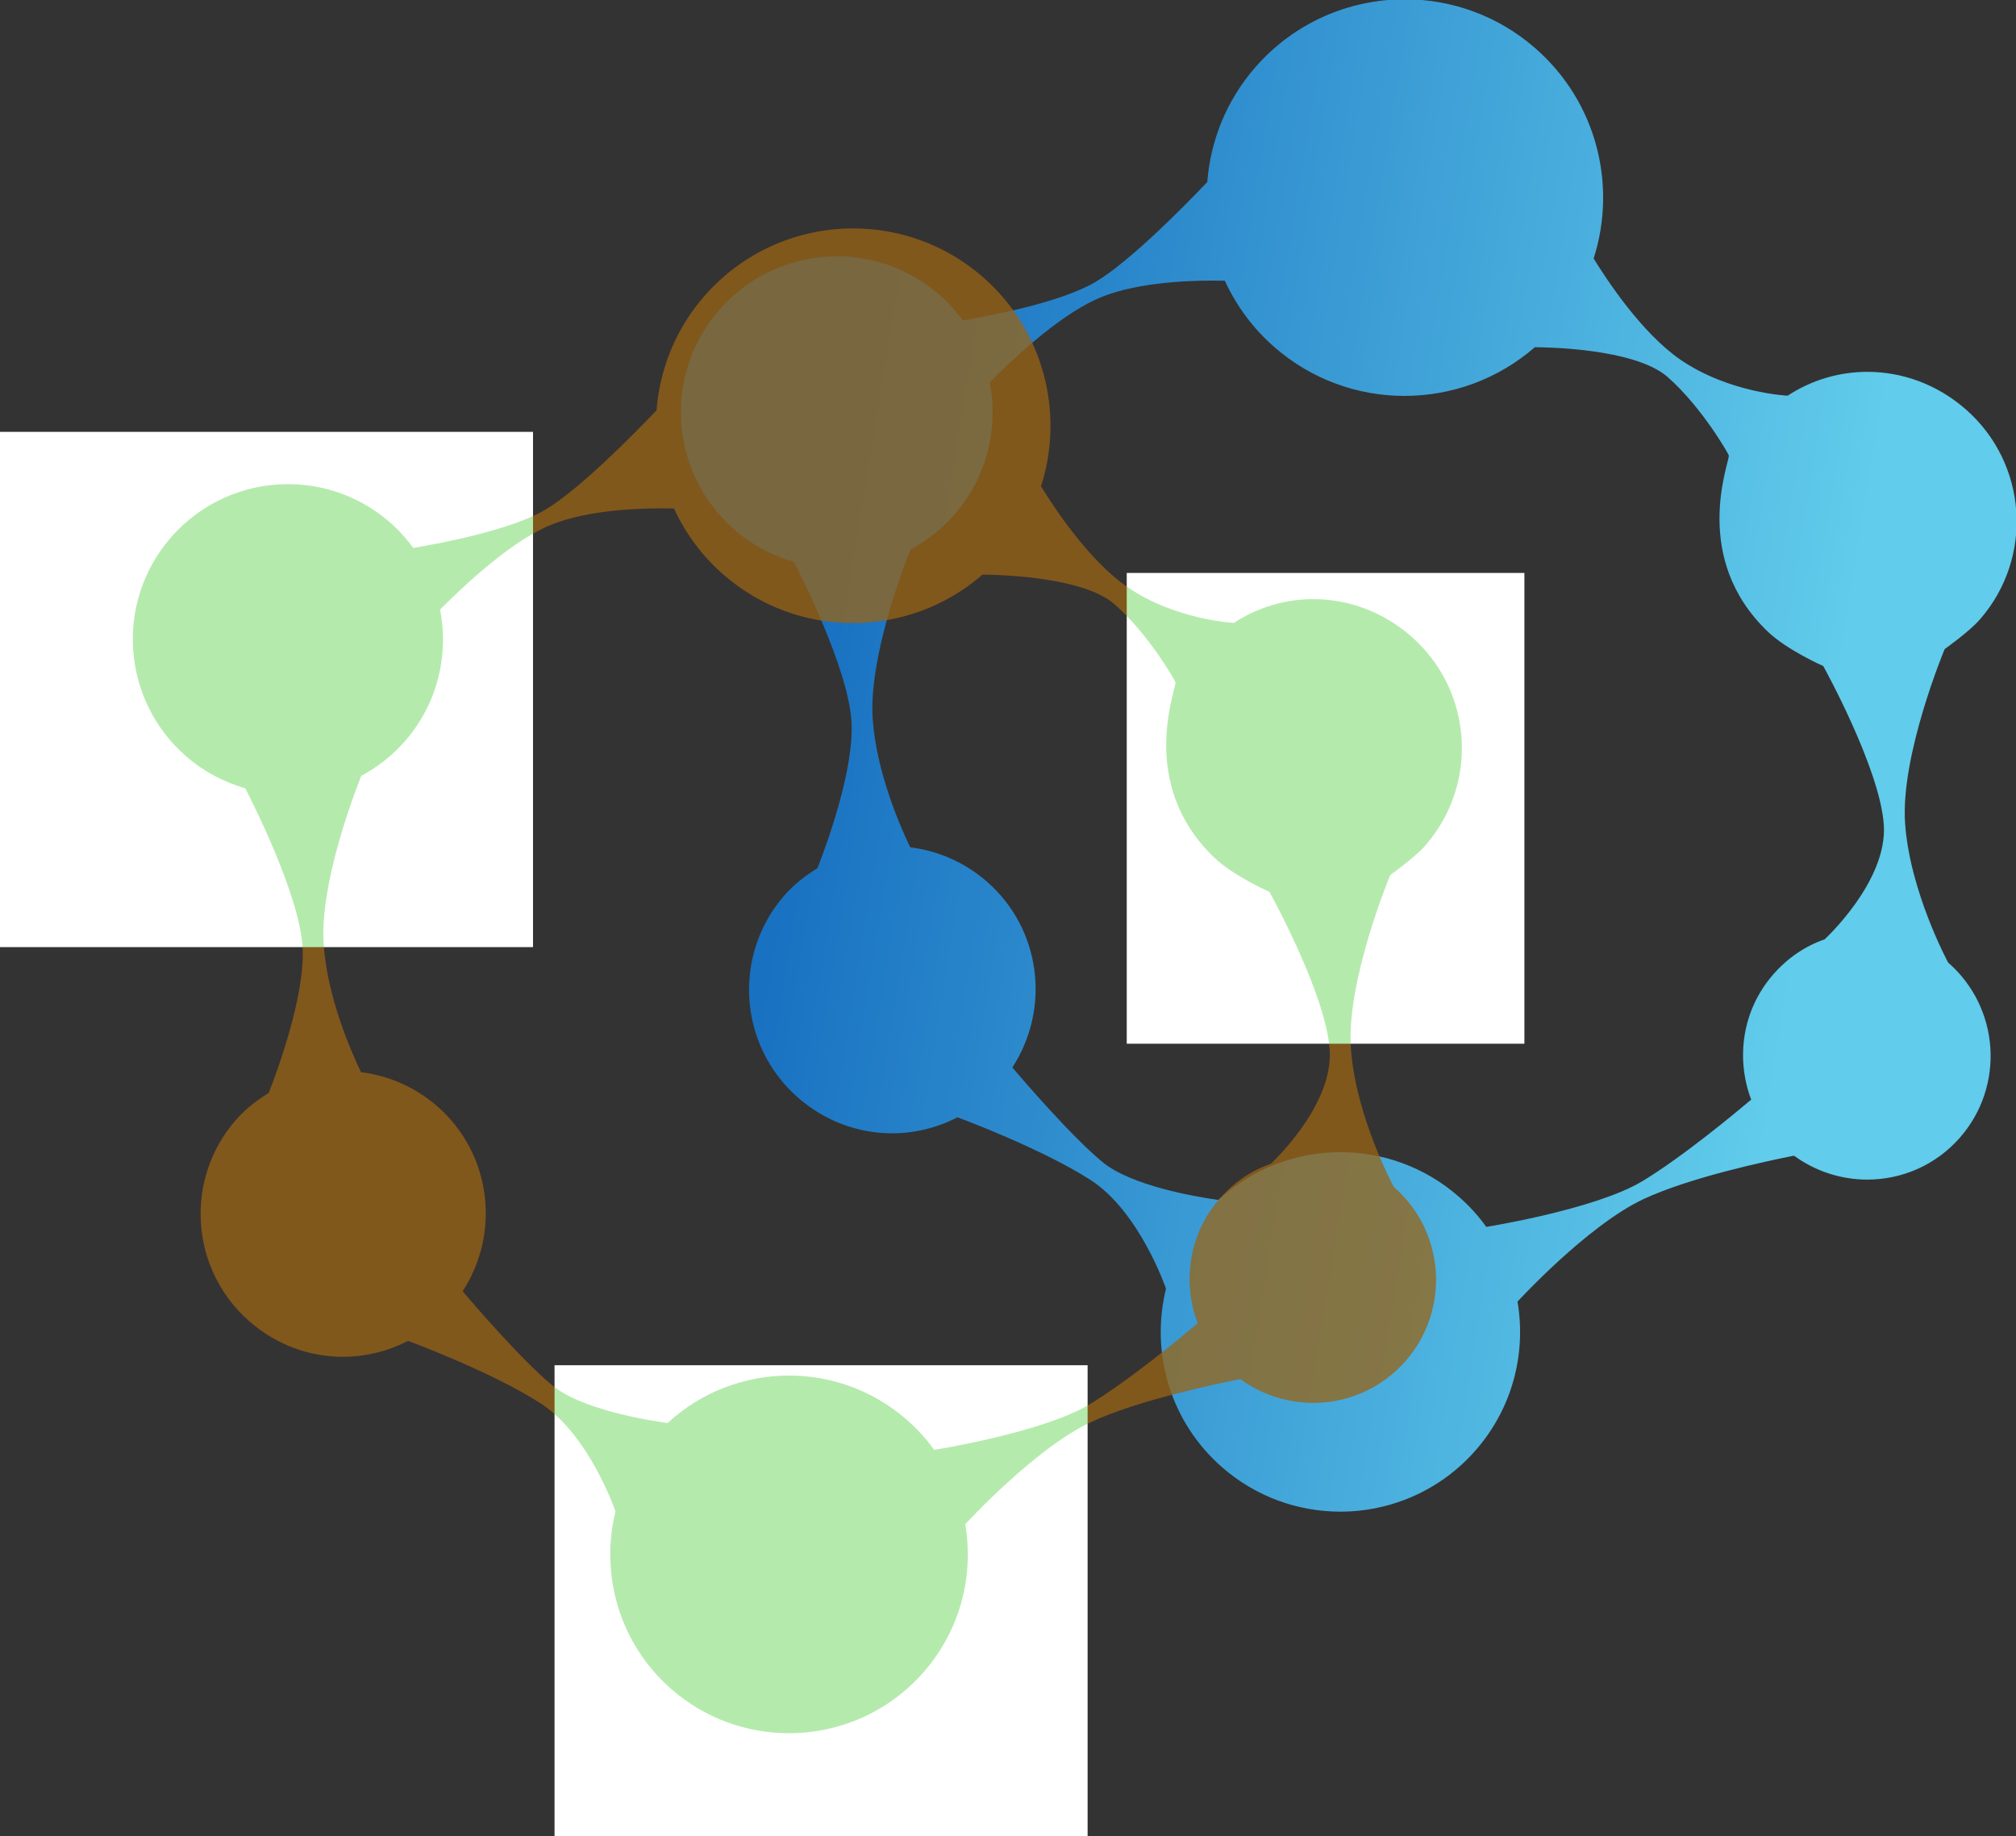 <?xml version="1.0" encoding="UTF-8" standalone="no"?>
<!-- Created with Inkscape (http://www.inkscape.org/) -->

<svg
   xmlns:dc="http://purl.org/dc/elements/1.1/"
   xmlns:cc="http://creativecommons.org/ns#"
   xmlns:rdf="http://www.w3.org/1999/02/22-rdf-syntax-ns#"
   xmlns:svg="http://www.w3.org/2000/svg"
   xmlns="http://www.w3.org/2000/svg"
   xmlns:xlink="http://www.w3.org/1999/xlink"
   xmlns:sodipodi="http://sodipodi.sourceforge.net/DTD/sodipodi-0.dtd"
   xmlns:inkscape="http://www.inkscape.org/namespaces/inkscape"
   width="80.011mm"
   height="72.874mm"
   viewBox="0 0 80.011 72.874"
   version="1.1"
   id="svg6582"
   inkscape:version="0.92.2 5c3e80d, 2017-08-06"
   sodipodi:docname="hetero.svg">
  <rect x="0" y="0" width="80.011" height="72.874" fill="#333333" stroke="none"/>
  <defs
     id="defs6576">
    <clipPath
       id="clipPath4625-8-9"
       clipPathUnits="userSpaceOnUse">
      <path
         inkscape:connector-curvature="0"
         id="path4623-7-3"
         d="M 598.816,0 C 560.77,0 522.547,13.23 491.613,40.195 443.891,81.793 426.332,145 440.535,202.496 c 0,0 -23.851,70.094 -68.844,98.945 -44.98,28.848 -120.203,56.598 -120.203,56.598 l -0.402,0.07 c -18.602,-9.636 -38.957,-14.504 -59.352,-14.504 -30.156,0 -60.398,10.641 -85.164,32.231 -54.242,47.281 -59.883,129.582 -12.601,183.824 8.836,10.133 19.172,18 30.051,24.711 7.668,19.559 33.867,90.074 30.855,134.063 -3.281,47.863 -46.293,132.539 -52.266,144.101 -19.363,5.535 -37.871,15.153 -54.05,29.258 -58.953,51.387 -65.082,140.827 -13.699,199.777 28,32.12 67.293,48.56 106.801,48.56 33,0 66.156,-11.48 92.988,-34.86 8.161,-7.11 15.2,-15.01 21.321,-23.39 27.539,4.66 89.539,16.67 120.265,34.76 31.016,18.26 80.664,68.73 101.774,90.88 2.902,37.24 17.172,73.91 43.601,104.23 35.621,40.86 85.614,61.78 135.875,61.78 41.989,0 84.161,-14.6 118.293,-44.35 55.977,-48.8 74.477,-124.56 53.102,-191.04 11.246,-18.37 43.418,-67.64 78.871,-91.96 44.066,-30.23 97.27,-32.68 97.27,-32.68 22.03,14.43 47.19,21.67 72.48,21.67 31.48,0 63.14,-11.24 89.08,-33.85 56.36,-49.129 62.23,-134.648 13.09,-191.007 -9.81,-11.258 -32.01,-26.918 -32.01,-26.918 0,0 -40.21,-96.118 -35.96,-158.157 4.25,-62.023 39.08,-126.519 39.08,-126.519 46.87,-40.867 51.74,-111.977 10.89,-158.852 -22.15,-25.402 -53.08,-38.301 -84.26,-38.301 -23.26,0 -46.65,7.188 -66.59,21.723 C 987.531,318.691 915.793,303.543 873.641,283.605 822.816,259.57 759.762,190.789 759.762,190.789 h -0.016 C 767.707,144.145 755.461,94.438 721.938,55.984 689.66,18.953 644.363,0 598.816,0 m 0.192,326.477 c 38.027,0 76.222,-13.215 107.144,-40.172 9.813,-8.559 17.965,-17.539 25.219,-27.684 0,0 99.016,15.746 141.711,41.477 36.555,22.027 85.504,62.785 98.863,74.097 -14.132,37.528 -8.23,81.285 19.965,113.633 13.29,15.231 28.96,25.731 46.77,31.969 0,0 57.22,52.613 53.7,104.058 -3.53,51.434 -54.99,144.102 -54.99,144.102 0,0 -32.44,14.297 -50.062,30.981 -70.461,67.062 -35.414,152.914 -35.672,160.296 -0.301,1.297 -24.101,43.466 -55.461,71.136 -30.203,26.66 -114.113,27.15 -120.25,27.15 -0.234,0 -0.355,0 -0.355,0 l 0.137,0.25 c -33.657,-29.43 -76.055,-44.46 -118.641,-44.46 -41.895,0 -83.973,14.56 -118.055,44.27 -19.797,17.26 -34.769,37.94 -45.093,60.33 -3.196,0.08 -6.938,0.14 -11.125,0.14 -27.516,0 -73.891,-2.44 -105.786,-17.03 -35.797,-16.37 -77.66,-56.25 -96.574,-75.39 8.047,-41.388 -2.262,-85.9 -32.113,-120.146 -11.59,-13.293 -25.172,-23.75 -39.84,-31.617 -7.516,-18.906 -38.035,-99.59 -34.305,-154.039 3.25,-47.348 24.258,-96.039 34.047,-116.48 24.914,-3.067 49.207,-13.36 69.551,-31.086 49.527,-43.188 58.012,-115.332 23.195,-168.879 10.383,-12.207 53.594,-62.445 81.758,-85.789 26.172,-21.676 84.418,-31.563 105.332,-34.504 31,28.723 70.871,43.387 110.93,43.387" />
    </clipPath>
    <clipPath
       id="clipPath4625-8-4-2"
       clipPathUnits="userSpaceOnUse">
      <path
         inkscape:connector-curvature="0"
         id="path4623-7-0-3"
         d="M 598.816,0 C 560.77,0 522.547,13.23 491.613,40.195 443.891,81.793 426.332,145 440.535,202.496 c 0,0 -23.851,70.094 -68.844,98.945 -44.98,28.848 -120.203,56.598 -120.203,56.598 l -0.402,0.07 c -18.602,-9.636 -38.957,-14.504 -59.352,-14.504 -30.156,0 -60.398,10.641 -85.164,32.231 -54.242,47.281 -59.883,129.582 -12.601,183.824 8.836,10.133 19.172,18 30.051,24.711 7.668,19.559 33.867,90.074 30.855,134.063 -3.281,47.863 -46.293,132.539 -52.266,144.101 -19.363,5.535 -37.871,15.153 -54.05,29.258 -58.953,51.387 -65.082,140.827 -13.699,199.777 28,32.12 67.293,48.56 106.801,48.56 33,0 66.156,-11.48 92.988,-34.86 8.161,-7.11 15.2,-15.01 21.321,-23.39 27.539,4.66 89.539,16.67 120.265,34.76 31.016,18.26 80.664,68.73 101.774,90.88 2.902,37.24 17.172,73.91 43.601,104.23 35.621,40.86 85.614,61.78 135.875,61.78 41.989,0 84.161,-14.6 118.293,-44.35 55.977,-48.8 74.477,-124.56 53.102,-191.04 11.246,-18.37 43.418,-67.64 78.871,-91.96 44.066,-30.23 97.27,-32.68 97.27,-32.68 22.03,14.43 47.19,21.67 72.48,21.67 31.48,0 63.14,-11.24 89.08,-33.85 56.36,-49.129 62.23,-134.648 13.09,-191.007 -9.81,-11.258 -32.01,-26.918 -32.01,-26.918 0,0 -40.21,-96.118 -35.96,-158.157 4.25,-62.023 39.08,-126.519 39.08,-126.519 46.87,-40.867 51.74,-111.977 10.89,-158.852 -22.15,-25.402 -53.08,-38.301 -84.26,-38.301 -23.26,0 -46.65,7.188 -66.59,21.723 C 987.531,318.691 915.793,303.543 873.641,283.605 822.816,259.57 759.762,190.789 759.762,190.789 h -0.016 C 767.707,144.145 755.461,94.438 721.938,55.984 689.66,18.953 644.363,0 598.816,0 m 0.192,326.477 c 38.027,0 76.222,-13.215 107.144,-40.172 9.813,-8.559 17.965,-17.539 25.219,-27.684 0,0 99.016,15.746 141.711,41.477 36.555,22.027 85.504,62.785 98.863,74.097 -14.132,37.528 -8.23,81.285 19.965,113.633 13.29,15.231 28.96,25.731 46.77,31.969 0,0 57.22,52.613 53.7,104.058 -3.53,51.434 -54.99,144.102 -54.99,144.102 0,0 -32.44,14.297 -50.062,30.981 -70.461,67.062 -35.414,152.914 -35.672,160.296 -0.301,1.297 -24.101,43.466 -55.461,71.136 -30.203,26.66 -114.113,27.15 -120.25,27.15 -0.234,0 -0.355,0 -0.355,0 l 0.137,0.25 c -33.657,-29.43 -76.055,-44.46 -118.641,-44.46 -41.895,0 -83.973,14.56 -118.055,44.27 -19.797,17.26 -34.769,37.94 -45.093,60.33 -3.196,0.08 -6.938,0.14 -11.125,0.14 -27.516,0 -73.891,-2.44 -105.786,-17.03 -35.797,-16.37 -77.66,-56.25 -96.574,-75.39 8.047,-41.388 -2.262,-85.9 -32.113,-120.146 -11.59,-13.293 -25.172,-23.75 -39.84,-31.617 -7.516,-18.906 -38.035,-99.59 -34.305,-154.039 3.25,-47.348 24.258,-96.039 34.047,-116.48 24.914,-3.067 49.207,-13.36 69.551,-31.086 49.527,-43.188 58.012,-115.332 23.195,-168.879 10.383,-12.207 53.594,-62.445 81.758,-85.789 26.172,-21.676 84.418,-31.563 105.332,-34.504 31,28.723 70.871,43.387 110.93,43.387" />
    </clipPath>
    <clipPath
       id="clipPath4912-7-0"
       clipPathUnits="userSpaceOnUse">
      <path
         inkscape:connector-curvature="0"
         id="path4910-7-4"
         d="M 598.816,0 C 560.77,0 522.547,13.23 491.613,40.195 443.891,81.793 426.332,145 440.535,202.496 c 0,0 -23.851,70.094 -68.844,98.945 -44.98,28.848 -120.203,56.598 -120.203,56.598 l -0.402,0.07 c -18.602,-9.636 -38.957,-14.504 -59.352,-14.504 -30.156,0 -60.398,10.641 -85.164,32.231 -54.242,47.281 -59.883,129.582 -12.601,183.824 8.836,10.133 19.172,18 30.051,24.711 7.668,19.559 33.867,90.074 30.855,134.063 -3.281,47.863 -46.293,132.539 -52.266,144.101 -19.363,5.535 -37.871,15.153 -54.05,29.258 -58.953,51.387 -65.082,140.827 -13.699,199.777 28,32.12 67.293,48.56 106.801,48.56 33,0 66.156,-11.48 92.988,-34.86 8.161,-7.11 15.2,-15.01 21.321,-23.39 27.539,4.66 89.539,16.67 120.265,34.76 31.016,18.26 80.664,68.73 101.774,90.88 2.902,37.24 17.172,73.91 43.601,104.23 35.621,40.86 85.614,61.78 135.875,61.78 41.989,0 84.161,-14.6 118.293,-44.35 55.977,-48.8 74.477,-124.56 53.102,-191.04 11.246,-18.37 43.418,-67.64 78.871,-91.96 44.066,-30.23 97.27,-32.68 97.27,-32.68 22.03,14.43 47.19,21.67 72.48,21.67 31.48,0 63.14,-11.24 89.08,-33.85 56.36,-49.129 62.23,-134.648 13.09,-191.007 -9.81,-11.258 -32.01,-26.918 -32.01,-26.918 0,0 -40.21,-96.118 -35.96,-158.157 4.25,-62.023 39.08,-126.519 39.08,-126.519 46.87,-40.867 51.74,-111.977 10.89,-158.852 -22.15,-25.402 -53.08,-38.301 -84.26,-38.301 -23.26,0 -46.65,7.188 -66.59,21.723 C 987.531,318.691 915.793,303.543 873.641,283.605 822.816,259.57 759.762,190.789 759.762,190.789 h -0.016 C 767.707,144.145 755.461,94.438 721.938,55.984 689.66,18.953 644.363,0 598.816,0 m 0.192,326.477 c 38.027,0 76.222,-13.215 107.144,-40.172 9.813,-8.559 17.965,-17.539 25.219,-27.684 0,0 99.016,15.746 141.711,41.477 36.555,22.027 85.504,62.785 98.863,74.097 -14.132,37.528 -8.23,81.285 19.965,113.633 13.29,15.231 28.96,25.731 46.77,31.969 0,0 57.22,52.613 53.7,104.058 -3.53,51.434 -54.99,144.102 -54.99,144.102 0,0 -32.44,14.297 -50.062,30.981 -70.461,67.062 -35.414,152.914 -35.672,160.296 -0.301,1.297 -24.101,43.466 -55.461,71.136 -30.203,26.66 -114.113,27.15 -120.25,27.15 -0.234,0 -0.355,0 -0.355,0 l 0.137,0.25 c -33.657,-29.43 -76.055,-44.46 -118.641,-44.46 -41.895,0 -83.973,14.56 -118.055,44.27 -19.797,17.26 -34.769,37.94 -45.093,60.33 -3.196,0.08 -6.938,0.14 -11.125,0.14 -27.516,0 -73.891,-2.44 -105.786,-17.03 -35.797,-16.37 -77.66,-56.25 -96.574,-75.39 8.047,-41.388 -2.262,-85.9 -32.113,-120.146 -11.59,-13.293 -25.172,-23.75 -39.84,-31.617 -7.516,-18.906 -38.035,-99.59 -34.305,-154.039 3.25,-47.348 24.258,-96.039 34.047,-116.48 24.914,-3.067 49.207,-13.36 69.551,-31.086 49.527,-43.188 58.012,-115.332 23.195,-168.879 10.383,-12.207 53.594,-62.445 81.758,-85.789 26.172,-21.676 84.418,-31.563 105.332,-34.504 31,28.723 70.871,43.387 110.93,43.387" />
    </clipPath>
    <linearGradient
       inkscape:collect="always"
       xlink:href="#linearGradient4635"
       id="linearGradient5885"
       gradientUnits="userSpaceOnUse"
       gradientTransform="matrix(1252.167,-189.76,-189.76,-1252.167,-33.665,787.156)"
       x1="0"
       y1="0"
       x2="1"
       y2="0"
       spreadMethod="pad" />
    <linearGradient
       id="linearGradient4635"
       spreadMethod="pad"
       gradientTransform="matrix(1252.167,-189.76,-189.76,-1252.167,-33.665,787.156)"
       gradientUnits="userSpaceOnUse"
       y2="0"
       x2="1"
       y1="0"
       x1="0">
      <stop
         id="stop4627"
         offset="0"
         style="stop-opacity:1;stop-color:#176fc0" />
      <stop
         id="stop4629"
         offset="0.107"
         style="stop-opacity:1;stop-color:#176fc0" />
      <stop
         id="stop4631"
         offset="0.848"
         style="stop-opacity:1;stop-color:#61cceb" />
      <stop
         id="stop4633"
         offset="1"
         style="stop-opacity:1;stop-color:#61cceb" />
    </linearGradient>
    <clipPath
       id="clipPath4722-5-0-3"
       clipPathUnits="userSpaceOnUse">
      <path
         inkscape:connector-curvature="0"
         id="path4720-2-0-9"
         d="M 831.391,0.004 C 797.875,0.004 764.43,13.332 739.703,39.707 716.996,63.934 705.859,94.75 705.836,125.512 681.922,147.727 592.797,229.297 541.637,259.641 c -56.86,33.703 -209.094,47.957 -209.094,47.957 0,0 0.57,0.937 1.383,2.254 -37.774,-31.039 -83.809,-46.438 -129.75,-46.438 -54.422,0 -108.699,21.621 -148.883,64.477 -77.223,82.371 -73.051,211.738 9.312,288.961 39.391,36.925 89.496,55.086 139.524,55.086 11.559,0 23.117,-0.969 34.535,-2.903 36.277,24.875 135.328,95.27 219.246,177.34 94.82,92.742 140.422,181.715 149.25,212.655 -4.543,51.27 13.524,104.04 53.985,141.97 33.468,31.38 76.082,46.92 118.601,46.92 46.274,0 92.438,-18.4 126.582,-54.82 65.524,-69.89 61.985,-179.66 -7.906,-245.182 0,0 -48.668,-171.164 -54.227,-289.156 -5.113,-108.434 26.922,-397.223 29.067,-414.707 18.363,-6.485 35.535,-17.254 49.777,-32.457 C 970.496,160.98 967.934,81.457 917.316,33.984 893.066,11.254 862.199,0 831.391,0.004 M 654.496,954.625 C 614.051,935.629 523.285,885.574 470.512,834.414 c -51.582,-50 -94.567,-197.539 -104.953,-241.035 37.23,-47.633 50.14,-107.551 39.496,-163.793 22.269,-25.172 101.832,-127.727 152.218,-155.148 60.266,-32.813 188.153,-57.102 188.153,-57.102 15.937,14.934 34.75,24.902 54.512,29.988 l 0.027,0.028 c 7.039,2.035 29.488,204.875 19.871,352.293 -12.586,192.804 -77.883,305.527 -77.883,305.527 l 0.055,0.023 c -32.348,7.188 -62.945,23.727 -87.512,49.43" />
    </clipPath>
    <linearGradient
       inkscape:collect="always"
       xlink:href="#linearGradient4730"
       id="linearGradient5883"
       gradientUnits="userSpaceOnUse"
       gradientTransform="matrix(880.719,833.857,-833.857,880.719,257.631,114.183)"
       x1="0"
       y1="0"
       x2="1"
       y2="0"
       spreadMethod="pad" />
    <linearGradient
       id="linearGradient4730"
       spreadMethod="pad"
       gradientTransform="matrix(880.719,833.857,-833.857,880.719,257.631,114.183)"
       gradientUnits="userSpaceOnUse"
       y2="0"
       x2="1"
       y1="0"
       x1="0">
      <stop
         id="stop4724"
         offset="0"
         style="stop-opacity:1;stop-color:#f89f31" />
      <stop
         id="stop4726"
         offset="0.008"
         style="stop-opacity:1;stop-color:#f89f31" />
      <stop
         id="stop4728"
         offset="1"
         style="stop-opacity:1;stop-color:#ed088b" />
    </linearGradient>
    <clipPath
       id="clipPath4669-5-1"
       clipPathUnits="userSpaceOnUse">
      <path
         inkscape:connector-curvature="0"
         id="path4667-1-5"
         d="M 0,0 H 1246 V 1320 H 0 Z" />
    </clipPath>
    <clipPath
       id="clipPath4675-6-2"
       clipPathUnits="userSpaceOnUse">
      <path
         inkscape:connector-curvature="0"
         id="path4673-1-4"
         d="m 505.172,0 c -21.719,0 -43.766,5.086 -64.359,15.816 -68.34,35.617 -94.872,119.887 -59.258,188.231 1.761,3.391 3.734,6.594 5.73,9.766 l -0.14,-0.067 c 0,0 44.539,62.188 -43.465,195.149 -56.43,85.269 -198.02,170.289 -199.09,170.933 -19.992,1.852 -39.973,7.453 -58.879,17.309 C 7.695,637.785 -22.594,733.984 18.062,812 c 28.375,54.449 83.778,85.539 141.188,85.539 22.371,0 45.047,-4.723 66.543,-14.625 42.16,3.164 152.914,13.496 205.594,37.953 51.715,24.008 122.847,116.573 151.011,155.193 -5.918,42.59 0.7,87.32 22.082,128.35 38.223,73.36 112.922,115.36 190.293,115.36 33.368,0 67.25,-7.82 98.887,-24.31 104.992,-54.71 145.75,-184.19 91.051,-289.18 -1.668,-3.2 -3.621,-6.15 -5.426,-9.229 l 0.406,0.211 c 0,0 -67.668,-109.864 3.122,-267.078 33.687,-74.809 119.747,-138.278 158.027,-155.875 7.51,-2.536 14.95,-5.493 22.2,-9.27 75.94,-39.574 105.43,-133.215 65.85,-209.156 -27.65,-53.051 -81.68,-83.434 -137.64,-83.434 -24.13,0 -48.63,5.656 -71.52,17.586 -11.75,6.121 -22.242,13.664 -31.683,22.113 l 0.121,-0.324 c 0,0 -1.492,0.067 -4.309,0.067 -19.855,0 -105.375,-3.282 -196.687,-56.004 C 682.918,195.68 644.418,128.324 644.418,128.324 642.969,110.246 637.941,92.164 629.043,75.086 604.16,27.336 555.535,-0.004 505.172,0 m 148.777,935.914 c -44.226,0 -131.199,-4.363 -197.207,-30.211 -61.945,-24.25 -112.508,-77.883 -149.562,-108.418 16.527,-41.555 15.679,-89.738 -6.606,-132.5 -2.148,-4.125 -4.535,-8.043 -6.984,-11.898 1.844,-20.778 14.43,-140.434 67.109,-234.637 27.785,-49.676 128.949,-122.512 153.117,-139.48 18.977,-1.145 38.02,-6.106 55.961,-15.457 16.891,-8.801 31.192,-20.583 42.664,-34.348 0.125,0.012 117.399,12.871 178.516,46.933 48.258,26.899 121.461,88.754 150.254,113.704 -3.117,44.007 18.855,103.836 34.102,123.82 0,0 10.078,122.742 -11.274,190.558 -21.348,67.817 -188.246,187.797 -188.246,187.797 l 0.055,0.032 c -27.274,2.379 -54.539,9.988 -80.321,23.429 -11.461,5.969 -22.007,12.981 -31.894,20.602 -2.942,0.047 -6.176,0.074 -9.684,0.074 m 334.219,-624.09 v 0 0" />
    </clipPath>
    <linearGradient
       inkscape:collect="always"
       xlink:href="#linearGradient4685"
       id="linearGradient5881"
       gradientUnits="userSpaceOnUse"
       gradientTransform="matrix(1211.722,104.681,104.681,-1211.722,10.958,604.819)"
       x1="0"
       y1="0"
       x2="1"
       y2="0"
       spreadMethod="pad" />
    <linearGradient
       id="linearGradient4685"
       spreadMethod="pad"
       gradientTransform="matrix(1211.722,104.681,104.681,-1211.722,10.958,604.819)"
       gradientUnits="userSpaceOnUse"
       y2="0"
       x2="1"
       y1="0"
       x1="0">
      <stop
         id="stop4677"
         offset="0"
         style="stop-opacity:1;stop-color:#40b93c" />
      <stop
         id="stop4679"
         offset="0.109"
         style="stop-opacity:1;stop-color:#40b93c" />
      <stop
         id="stop4681"
         offset="0.901"
         style="stop-opacity:1;stop-color:#fff200" />
      <stop
         id="stop4683"
         offset="1"
         style="stop-opacity:1;stop-color:#fff200" />
    </linearGradient>
    <clipPath
       id="clipPath4722-5-0-7"
       clipPathUnits="userSpaceOnUse">
      <path
         inkscape:connector-curvature="0"
         id="path4720-2-0-7"
         d="M 831.391,0.004 C 797.875,0.004 764.43,13.332 739.703,39.707 716.996,63.934 705.859,94.75 705.836,125.512 681.922,147.727 592.797,229.297 541.637,259.641 c -56.86,33.703 -209.094,47.957 -209.094,47.957 0,0 0.57,0.937 1.383,2.254 -37.774,-31.039 -83.809,-46.438 -129.75,-46.438 -54.422,0 -108.699,21.621 -148.883,64.477 -77.223,82.371 -73.051,211.738 9.312,288.961 39.391,36.925 89.496,55.086 139.524,55.086 11.559,0 23.117,-0.969 34.535,-2.903 36.277,24.875 135.328,95.27 219.246,177.34 94.82,92.742 140.422,181.715 149.25,212.655 -4.543,51.27 13.524,104.04 53.985,141.97 33.468,31.38 76.082,46.92 118.601,46.92 46.274,0 92.438,-18.4 126.582,-54.82 65.524,-69.89 61.985,-179.66 -7.906,-245.182 0,0 -48.668,-171.164 -54.227,-289.156 -5.113,-108.434 26.922,-397.223 29.067,-414.707 18.363,-6.485 35.535,-17.254 49.777,-32.457 C 970.496,160.98 967.934,81.457 917.316,33.984 893.066,11.254 862.199,0 831.391,0.004 M 654.496,954.625 C 614.051,935.629 523.285,885.574 470.512,834.414 c -51.582,-50 -94.567,-197.539 -104.953,-241.035 37.23,-47.633 50.14,-107.551 39.496,-163.793 22.269,-25.172 101.832,-127.727 152.218,-155.148 60.266,-32.813 188.153,-57.102 188.153,-57.102 15.937,14.934 34.75,24.902 54.512,29.988 l 0.027,0.028 c 7.039,2.035 29.488,204.875 19.871,352.293 -12.586,192.804 -77.883,305.527 -77.883,305.527 l 0.055,0.023 c -32.348,7.188 -62.945,23.727 -87.512,49.43" />
    </clipPath>
    <clipPath
       id="clipPath4669-5-8"
       clipPathUnits="userSpaceOnUse">
      <path
         inkscape:connector-curvature="0"
         id="path4667-1-2"
         d="M 0,0 H 1246 V 1320 H 0 Z" />
    </clipPath>
    <clipPath
       id="clipPath4675-6-9"
       clipPathUnits="userSpaceOnUse">
      <path
         inkscape:connector-curvature="0"
         id="path4673-1-2"
         d="m 505.172,0 c -21.719,0 -43.766,5.086 -64.359,15.816 -68.34,35.617 -94.872,119.887 -59.258,188.231 1.761,3.391 3.734,6.594 5.73,9.766 l -0.14,-0.067 c 0,0 44.539,62.188 -43.465,195.149 -56.43,85.269 -198.02,170.289 -199.09,170.933 -19.992,1.852 -39.973,7.453 -58.879,17.309 C 7.695,637.785 -22.594,733.984 18.062,812 c 28.375,54.449 83.778,85.539 141.188,85.539 22.371,0 45.047,-4.723 66.543,-14.625 42.16,3.164 152.914,13.496 205.594,37.953 51.715,24.008 122.847,116.573 151.011,155.193 -5.918,42.59 0.7,87.32 22.082,128.35 38.223,73.36 112.922,115.36 190.293,115.36 33.368,0 67.25,-7.82 98.887,-24.31 104.992,-54.71 145.75,-184.19 91.051,-289.18 -1.668,-3.2 -3.621,-6.15 -5.426,-9.229 l 0.406,0.211 c 0,0 -67.668,-109.864 3.122,-267.078 33.687,-74.809 119.747,-138.278 158.027,-155.875 7.51,-2.536 14.95,-5.493 22.2,-9.27 75.94,-39.574 105.43,-133.215 65.85,-209.156 -27.65,-53.051 -81.68,-83.434 -137.64,-83.434 -24.13,0 -48.63,5.656 -71.52,17.586 -11.75,6.121 -22.242,13.664 -31.683,22.113 l 0.121,-0.324 c 0,0 -1.492,0.067 -4.309,0.067 -19.855,0 -105.375,-3.282 -196.687,-56.004 C 682.918,195.68 644.418,128.324 644.418,128.324 642.969,110.246 637.941,92.164 629.043,75.086 604.16,27.336 555.535,-0.004 505.172,0 m 148.777,935.914 c -44.226,0 -131.199,-4.363 -197.207,-30.211 -61.945,-24.25 -112.508,-77.883 -149.562,-108.418 16.527,-41.555 15.679,-89.738 -6.606,-132.5 -2.148,-4.125 -4.535,-8.043 -6.984,-11.898 1.844,-20.778 14.43,-140.434 67.109,-234.637 27.785,-49.676 128.949,-122.512 153.117,-139.48 18.977,-1.145 38.02,-6.106 55.961,-15.457 16.891,-8.801 31.192,-20.583 42.664,-34.348 0.125,0.012 117.399,12.871 178.516,46.933 48.258,26.899 121.461,88.754 150.254,113.704 -3.117,44.007 18.855,103.836 34.102,123.82 0,0 10.078,122.742 -11.274,190.558 -21.348,67.817 -188.246,187.797 -188.246,187.797 l 0.055,0.032 c -27.274,2.379 -54.539,9.988 -80.321,23.429 -11.461,5.969 -22.007,12.981 -31.894,20.602 -2.942,0.047 -6.176,0.074 -9.684,0.074 m 334.219,-624.09 v 0 0" />
    </clipPath>
    <clipPath
       id="clipPath4625-8-0"
       clipPathUnits="userSpaceOnUse">
      <path
         inkscape:connector-curvature="0"
         id="path4623-7-7"
         d="M 598.816,0 C 560.77,0 522.547,13.23 491.613,40.195 443.891,81.793 426.332,145 440.535,202.496 c 0,0 -23.851,70.094 -68.844,98.945 -44.98,28.848 -120.203,56.598 -120.203,56.598 l -0.402,0.07 c -18.602,-9.636 -38.957,-14.504 -59.352,-14.504 -30.156,0 -60.398,10.641 -85.164,32.231 -54.242,47.281 -59.883,129.582 -12.601,183.824 8.836,10.133 19.172,18 30.051,24.711 7.668,19.559 33.867,90.074 30.855,134.063 -3.281,47.863 -46.293,132.539 -52.266,144.101 -19.363,5.535 -37.871,15.153 -54.05,29.258 -58.953,51.387 -65.082,140.827 -13.699,199.777 28,32.12 67.293,48.56 106.801,48.56 33,0 66.156,-11.48 92.988,-34.86 8.161,-7.11 15.2,-15.01 21.321,-23.39 27.539,4.66 89.539,16.67 120.265,34.76 31.016,18.26 80.664,68.73 101.774,90.88 2.902,37.24 17.172,73.91 43.601,104.23 35.621,40.86 85.614,61.78 135.875,61.78 41.989,0 84.161,-14.6 118.293,-44.35 55.977,-48.8 74.477,-124.56 53.102,-191.04 11.246,-18.37 43.418,-67.64 78.871,-91.96 44.066,-30.23 97.27,-32.68 97.27,-32.68 22.03,14.43 47.19,21.67 72.48,21.67 31.48,0 63.14,-11.24 89.08,-33.85 56.36,-49.129 62.23,-134.648 13.09,-191.007 -9.81,-11.258 -32.01,-26.918 -32.01,-26.918 0,0 -40.21,-96.118 -35.96,-158.157 4.25,-62.023 39.08,-126.519 39.08,-126.519 46.87,-40.867 51.74,-111.977 10.89,-158.852 -22.15,-25.402 -53.08,-38.301 -84.26,-38.301 -23.26,0 -46.65,7.188 -66.59,21.723 C 987.531,318.691 915.793,303.543 873.641,283.605 822.816,259.57 759.762,190.789 759.762,190.789 h -0.016 C 767.707,144.145 755.461,94.438 721.938,55.984 689.66,18.953 644.363,0 598.816,0 m 0.192,326.477 c 38.027,0 76.222,-13.215 107.144,-40.172 9.813,-8.559 17.965,-17.539 25.219,-27.684 0,0 99.016,15.746 141.711,41.477 36.555,22.027 85.504,62.785 98.863,74.097 -14.132,37.528 -8.23,81.285 19.965,113.633 13.29,15.231 28.96,25.731 46.77,31.969 0,0 57.22,52.613 53.7,104.058 -3.53,51.434 -54.99,144.102 -54.99,144.102 0,0 -32.44,14.297 -50.062,30.981 -70.461,67.062 -35.414,152.914 -35.672,160.296 -0.301,1.297 -24.101,43.466 -55.461,71.136 -30.203,26.66 -114.113,27.15 -120.25,27.15 -0.234,0 -0.355,0 -0.355,0 l 0.137,0.25 c -33.657,-29.43 -76.055,-44.46 -118.641,-44.46 -41.895,0 -83.973,14.56 -118.055,44.27 -19.797,17.26 -34.769,37.94 -45.093,60.33 -3.196,0.08 -6.938,0.14 -11.125,0.14 -27.516,0 -73.891,-2.44 -105.786,-17.03 -35.797,-16.37 -77.66,-56.25 -96.574,-75.39 8.047,-41.388 -2.262,-85.9 -32.113,-120.146 -11.59,-13.293 -25.172,-23.75 -39.84,-31.617 -7.516,-18.906 -38.035,-99.59 -34.305,-154.039 3.25,-47.348 24.258,-96.039 34.047,-116.48 24.914,-3.067 49.207,-13.36 69.551,-31.086 49.527,-43.188 58.012,-115.332 23.195,-168.879 10.383,-12.207 53.594,-62.445 81.758,-85.789 26.172,-21.676 84.418,-31.563 105.332,-34.504 31,28.723 70.871,43.387 110.93,43.387" />
    </clipPath>
    <clipPath
       id="clipPath4625-8-4-3"
       clipPathUnits="userSpaceOnUse">
      <path
         inkscape:connector-curvature="0"
         id="path4623-7-0-1"
         d="M 598.816,0 C 560.77,0 522.547,13.23 491.613,40.195 443.891,81.793 426.332,145 440.535,202.496 c 0,0 -23.851,70.094 -68.844,98.945 -44.98,28.848 -120.203,56.598 -120.203,56.598 l -0.402,0.07 c -18.602,-9.636 -38.957,-14.504 -59.352,-14.504 -30.156,0 -60.398,10.641 -85.164,32.231 -54.242,47.281 -59.883,129.582 -12.601,183.824 8.836,10.133 19.172,18 30.051,24.711 7.668,19.559 33.867,90.074 30.855,134.063 -3.281,47.863 -46.293,132.539 -52.266,144.101 -19.363,5.535 -37.871,15.153 -54.05,29.258 -58.953,51.387 -65.082,140.827 -13.699,199.777 28,32.12 67.293,48.56 106.801,48.56 33,0 66.156,-11.48 92.988,-34.86 8.161,-7.11 15.2,-15.01 21.321,-23.39 27.539,4.66 89.539,16.67 120.265,34.76 31.016,18.26 80.664,68.73 101.774,90.88 2.902,37.24 17.172,73.91 43.601,104.23 35.621,40.86 85.614,61.78 135.875,61.78 41.989,0 84.161,-14.6 118.293,-44.35 55.977,-48.8 74.477,-124.56 53.102,-191.04 11.246,-18.37 43.418,-67.64 78.871,-91.96 44.066,-30.23 97.27,-32.68 97.27,-32.68 22.03,14.43 47.19,21.67 72.48,21.67 31.48,0 63.14,-11.24 89.08,-33.85 56.36,-49.129 62.23,-134.648 13.09,-191.007 -9.81,-11.258 -32.01,-26.918 -32.01,-26.918 0,0 -40.21,-96.118 -35.96,-158.157 4.25,-62.023 39.08,-126.519 39.08,-126.519 46.87,-40.867 51.74,-111.977 10.89,-158.852 -22.15,-25.402 -53.08,-38.301 -84.26,-38.301 -23.26,0 -46.65,7.188 -66.59,21.723 C 987.531,318.691 915.793,303.543 873.641,283.605 822.816,259.57 759.762,190.789 759.762,190.789 h -0.016 C 767.707,144.145 755.461,94.438 721.938,55.984 689.66,18.953 644.363,0 598.816,0 m 0.192,326.477 c 38.027,0 76.222,-13.215 107.144,-40.172 9.813,-8.559 17.965,-17.539 25.219,-27.684 0,0 99.016,15.746 141.711,41.477 36.555,22.027 85.504,62.785 98.863,74.097 -14.132,37.528 -8.23,81.285 19.965,113.633 13.29,15.231 28.96,25.731 46.77,31.969 0,0 57.22,52.613 53.7,104.058 -3.53,51.434 -54.99,144.102 -54.99,144.102 0,0 -32.44,14.297 -50.062,30.981 -70.461,67.062 -35.414,152.914 -35.672,160.296 -0.301,1.297 -24.101,43.466 -55.461,71.136 -30.203,26.66 -114.113,27.15 -120.25,27.15 -0.234,0 -0.355,0 -0.355,0 l 0.137,0.25 c -33.657,-29.43 -76.055,-44.46 -118.641,-44.46 -41.895,0 -83.973,14.56 -118.055,44.27 -19.797,17.26 -34.769,37.94 -45.093,60.33 -3.196,0.08 -6.938,0.14 -11.125,0.14 -27.516,0 -73.891,-2.44 -105.786,-17.03 -35.797,-16.37 -77.66,-56.25 -96.574,-75.39 8.047,-41.388 -2.262,-85.9 -32.113,-120.146 -11.59,-13.293 -25.172,-23.75 -39.84,-31.617 -7.516,-18.906 -38.035,-99.59 -34.305,-154.039 3.25,-47.348 24.258,-96.039 34.047,-116.48 24.914,-3.067 49.207,-13.36 69.551,-31.086 49.527,-43.188 58.012,-115.332 23.195,-168.879 10.383,-12.207 53.594,-62.445 81.758,-85.789 26.172,-21.676 84.418,-31.563 105.332,-34.504 31,28.723 70.871,43.387 110.93,43.387" />
    </clipPath>
    <clipPath
       id="clipPath4912"
       clipPathUnits="userSpaceOnUse">
      <path
         inkscape:connector-curvature="0"
         id="path4910"
         d="M 598.816,0 C 560.77,0 522.547,13.23 491.613,40.195 443.891,81.793 426.332,145 440.535,202.496 c 0,0 -23.851,70.094 -68.844,98.945 -44.98,28.848 -120.203,56.598 -120.203,56.598 l -0.402,0.07 c -18.602,-9.636 -38.957,-14.504 -59.352,-14.504 -30.156,0 -60.398,10.641 -85.164,32.231 -54.242,47.281 -59.883,129.582 -12.601,183.824 8.836,10.133 19.172,18 30.051,24.711 7.668,19.559 33.867,90.074 30.855,134.063 -3.281,47.863 -46.293,132.539 -52.266,144.101 -19.363,5.535 -37.871,15.153 -54.05,29.258 -58.953,51.387 -65.082,140.827 -13.699,199.777 28,32.12 67.293,48.56 106.801,48.56 33,0 66.156,-11.48 92.988,-34.86 8.161,-7.11 15.2,-15.01 21.321,-23.39 27.539,4.66 89.539,16.67 120.265,34.76 31.016,18.26 80.664,68.73 101.774,90.88 2.902,37.24 17.172,73.91 43.601,104.23 35.621,40.86 85.614,61.78 135.875,61.78 41.989,0 84.161,-14.6 118.293,-44.35 55.977,-48.8 74.477,-124.56 53.102,-191.04 11.246,-18.37 43.418,-67.64 78.871,-91.96 44.066,-30.23 97.27,-32.68 97.27,-32.68 22.03,14.43 47.19,21.67 72.48,21.67 31.48,0 63.14,-11.24 89.08,-33.85 56.36,-49.129 62.23,-134.648 13.09,-191.007 -9.81,-11.258 -32.01,-26.918 -32.01,-26.918 0,0 -40.21,-96.118 -35.96,-158.157 4.25,-62.023 39.08,-126.519 39.08,-126.519 46.87,-40.867 51.74,-111.977 10.89,-158.852 -22.15,-25.402 -53.08,-38.301 -84.26,-38.301 -23.26,0 -46.65,7.188 -66.59,21.723 C 987.531,318.691 915.793,303.543 873.641,283.605 822.816,259.57 759.762,190.789 759.762,190.789 h -0.016 C 767.707,144.145 755.461,94.438 721.938,55.984 689.66,18.953 644.363,0 598.816,0 m 0.192,326.477 c 38.027,0 76.222,-13.215 107.144,-40.172 9.813,-8.559 17.965,-17.539 25.219,-27.684 0,0 99.016,15.746 141.711,41.477 36.555,22.027 85.504,62.785 98.863,74.097 -14.132,37.528 -8.23,81.285 19.965,113.633 13.29,15.231 28.96,25.731 46.77,31.969 0,0 57.22,52.613 53.7,104.058 -3.53,51.434 -54.99,144.102 -54.99,144.102 0,0 -32.44,14.297 -50.062,30.981 -70.461,67.062 -35.414,152.914 -35.672,160.296 -0.301,1.297 -24.101,43.466 -55.461,71.136 -30.203,26.66 -114.113,27.15 -120.25,27.15 -0.234,0 -0.355,0 -0.355,0 l 0.137,0.25 c -33.657,-29.43 -76.055,-44.46 -118.641,-44.46 -41.895,0 -83.973,14.56 -118.055,44.27 -19.797,17.26 -34.769,37.94 -45.093,60.33 -3.196,0.08 -6.938,0.14 -11.125,0.14 -27.516,0 -73.891,-2.44 -105.786,-17.03 -35.797,-16.37 -77.66,-56.25 -96.574,-75.39 8.047,-41.388 -2.262,-85.9 -32.113,-120.146 -11.59,-13.293 -25.172,-23.75 -39.84,-31.617 -7.516,-18.906 -38.035,-99.59 -34.305,-154.039 3.25,-47.348 24.258,-96.039 34.047,-116.48 24.914,-3.067 49.207,-13.36 69.551,-31.086 49.527,-43.188 58.012,-115.332 23.195,-168.879 10.383,-12.207 53.594,-62.445 81.758,-85.789 26.172,-21.676 84.418,-31.563 105.332,-34.504 31,28.723 70.871,43.387 110.93,43.387" />
    </clipPath>
    <linearGradient
       inkscape:collect="always"
       xlink:href="#linearGradient4635"
       id="linearGradient7346"
       gradientUnits="userSpaceOnUse"
       gradientTransform="matrix(1252.167,-189.76,-189.76,-1252.167,-33.665,787.156)"
       x1="0"
       y1="0"
       x2="1"
       y2="0"
       spreadMethod="pad" />
    <clipPath
       id="clipPath4625-8-9-8"
       clipPathUnits="userSpaceOnUse">
      <path
         inkscape:connector-curvature="0"
         id="path4623-7-3-7"
         d="M 598.816,0 C 560.77,0 522.547,13.23 491.613,40.195 443.891,81.793 426.332,145 440.535,202.496 c 0,0 -23.851,70.094 -68.844,98.945 -44.98,28.848 -120.203,56.598 -120.203,56.598 l -0.402,0.07 c -18.602,-9.636 -38.957,-14.504 -59.352,-14.504 -30.156,0 -60.398,10.641 -85.164,32.231 -54.242,47.281 -59.883,129.582 -12.601,183.824 8.836,10.133 19.172,18 30.051,24.711 7.668,19.559 33.867,90.074 30.855,134.063 -3.281,47.863 -46.293,132.539 -52.266,144.101 -19.363,5.535 -37.871,15.153 -54.05,29.258 -58.953,51.387 -65.082,140.827 -13.699,199.777 28,32.12 67.293,48.56 106.801,48.56 33,0 66.156,-11.48 92.988,-34.86 8.161,-7.11 15.2,-15.01 21.321,-23.39 27.539,4.66 89.539,16.67 120.265,34.76 31.016,18.26 80.664,68.73 101.774,90.88 2.902,37.24 17.172,73.91 43.601,104.23 35.621,40.86 85.614,61.78 135.875,61.78 41.989,0 84.161,-14.6 118.293,-44.35 55.977,-48.8 74.477,-124.56 53.102,-191.04 11.246,-18.37 43.418,-67.64 78.871,-91.96 44.066,-30.23 97.27,-32.68 97.27,-32.68 22.03,14.43 47.19,21.67 72.48,21.67 31.48,0 63.14,-11.24 89.08,-33.85 56.36,-49.129 62.23,-134.648 13.09,-191.007 -9.81,-11.258 -32.01,-26.918 -32.01,-26.918 0,0 -40.21,-96.118 -35.96,-158.157 4.25,-62.023 39.08,-126.519 39.08,-126.519 46.87,-40.867 51.74,-111.977 10.89,-158.852 -22.15,-25.402 -53.08,-38.301 -84.26,-38.301 -23.26,0 -46.65,7.188 -66.59,21.723 C 987.531,318.691 915.793,303.543 873.641,283.605 822.816,259.57 759.762,190.789 759.762,190.789 h -0.016 C 767.707,144.145 755.461,94.438 721.938,55.984 689.66,18.953 644.363,0 598.816,0 m 0.192,326.477 c 38.027,0 76.222,-13.215 107.144,-40.172 9.813,-8.559 17.965,-17.539 25.219,-27.684 0,0 99.016,15.746 141.711,41.477 36.555,22.027 85.504,62.785 98.863,74.097 -14.132,37.528 -8.23,81.285 19.965,113.633 13.29,15.231 28.96,25.731 46.77,31.969 0,0 57.22,52.613 53.7,104.058 -3.53,51.434 -54.99,144.102 -54.99,144.102 0,0 -32.44,14.297 -50.062,30.981 -70.461,67.062 -35.414,152.914 -35.672,160.296 -0.301,1.297 -24.101,43.466 -55.461,71.136 -30.203,26.66 -114.113,27.15 -120.25,27.15 -0.234,0 -0.355,0 -0.355,0 l 0.137,0.25 c -33.657,-29.43 -76.055,-44.46 -118.641,-44.46 -41.895,0 -83.973,14.56 -118.055,44.27 -19.797,17.26 -34.769,37.94 -45.093,60.33 -3.196,0.08 -6.938,0.14 -11.125,0.14 -27.516,0 -73.891,-2.44 -105.786,-17.03 -35.797,-16.37 -77.66,-56.25 -96.574,-75.39 8.047,-41.388 -2.262,-85.9 -32.113,-120.146 -11.59,-13.293 -25.172,-23.75 -39.84,-31.617 -7.516,-18.906 -38.035,-99.59 -34.305,-154.039 3.25,-47.348 24.258,-96.039 34.047,-116.48 24.914,-3.067 49.207,-13.36 69.551,-31.086 49.527,-43.188 58.012,-115.332 23.195,-168.879 10.383,-12.207 53.594,-62.445 81.758,-85.789 26.172,-21.676 84.418,-31.563 105.332,-34.504 31,28.723 70.871,43.387 110.93,43.387" />
    </clipPath>
    <clipPath
       id="clipPath4625-8-4-2-3"
       clipPathUnits="userSpaceOnUse">
      <path
         inkscape:connector-curvature="0"
         id="path4623-7-0-3-2"
         d="M 598.816,0 C 560.77,0 522.547,13.23 491.613,40.195 443.891,81.793 426.332,145 440.535,202.496 c 0,0 -23.851,70.094 -68.844,98.945 -44.98,28.848 -120.203,56.598 -120.203,56.598 l -0.402,0.07 c -18.602,-9.636 -38.957,-14.504 -59.352,-14.504 -30.156,0 -60.398,10.641 -85.164,32.231 -54.242,47.281 -59.883,129.582 -12.601,183.824 8.836,10.133 19.172,18 30.051,24.711 7.668,19.559 33.867,90.074 30.855,134.063 -3.281,47.863 -46.293,132.539 -52.266,144.101 -19.363,5.535 -37.871,15.153 -54.05,29.258 -58.953,51.387 -65.082,140.827 -13.699,199.777 28,32.12 67.293,48.56 106.801,48.56 33,0 66.156,-11.48 92.988,-34.86 8.161,-7.11 15.2,-15.01 21.321,-23.39 27.539,4.66 89.539,16.67 120.265,34.76 31.016,18.26 80.664,68.73 101.774,90.88 2.902,37.24 17.172,73.91 43.601,104.23 35.621,40.86 85.614,61.78 135.875,61.78 41.989,0 84.161,-14.6 118.293,-44.35 55.977,-48.8 74.477,-124.56 53.102,-191.04 11.246,-18.37 43.418,-67.64 78.871,-91.96 44.066,-30.23 97.27,-32.68 97.27,-32.68 22.03,14.43 47.19,21.67 72.48,21.67 31.48,0 63.14,-11.24 89.08,-33.85 56.36,-49.129 62.23,-134.648 13.09,-191.007 -9.81,-11.258 -32.01,-26.918 -32.01,-26.918 0,0 -40.21,-96.118 -35.96,-158.157 4.25,-62.023 39.08,-126.519 39.08,-126.519 46.87,-40.867 51.74,-111.977 10.89,-158.852 -22.15,-25.402 -53.08,-38.301 -84.26,-38.301 -23.26,0 -46.65,7.188 -66.59,21.723 C 987.531,318.691 915.793,303.543 873.641,283.605 822.816,259.57 759.762,190.789 759.762,190.789 h -0.016 C 767.707,144.145 755.461,94.438 721.938,55.984 689.66,18.953 644.363,0 598.816,0 m 0.192,326.477 c 38.027,0 76.222,-13.215 107.144,-40.172 9.813,-8.559 17.965,-17.539 25.219,-27.684 0,0 99.016,15.746 141.711,41.477 36.555,22.027 85.504,62.785 98.863,74.097 -14.132,37.528 -8.23,81.285 19.965,113.633 13.29,15.231 28.96,25.731 46.77,31.969 0,0 57.22,52.613 53.7,104.058 -3.53,51.434 -54.99,144.102 -54.99,144.102 0,0 -32.44,14.297 -50.062,30.981 -70.461,67.062 -35.414,152.914 -35.672,160.296 -0.301,1.297 -24.101,43.466 -55.461,71.136 -30.203,26.66 -114.113,27.15 -120.25,27.15 -0.234,0 -0.355,0 -0.355,0 l 0.137,0.25 c -33.657,-29.43 -76.055,-44.46 -118.641,-44.46 -41.895,0 -83.973,14.56 -118.055,44.27 -19.797,17.26 -34.769,37.94 -45.093,60.33 -3.196,0.08 -6.938,0.14 -11.125,0.14 -27.516,0 -73.891,-2.44 -105.786,-17.03 -35.797,-16.37 -77.66,-56.25 -96.574,-75.39 8.047,-41.388 -2.262,-85.9 -32.113,-120.146 -11.59,-13.293 -25.172,-23.75 -39.84,-31.617 -7.516,-18.906 -38.035,-99.59 -34.305,-154.039 3.25,-47.348 24.258,-96.039 34.047,-116.48 24.914,-3.067 49.207,-13.36 69.551,-31.086 49.527,-43.188 58.012,-115.332 23.195,-168.879 10.383,-12.207 53.594,-62.445 81.758,-85.789 26.172,-21.676 84.418,-31.563 105.332,-34.504 31,28.723 70.871,43.387 110.93,43.387" />
    </clipPath>
  </defs>
  <sodipodi:namedview
     id="base"
     pagecolor="#ffffff"
     bordercolor="#666666"
     borderopacity="1.0"
     inkscape:pageopacity="0.0"
     inkscape:pageshadow="2"
     inkscape:zoom="0.35"
     inkscape:cx="-283.8161"
     inkscape:cy="182.83869"
     inkscape:document-units="mm"
     inkscape:current-layer="layer1"
     showgrid="false"
     inkscape:window-width="1440"
     inkscape:window-height="803"
     inkscape:window-x="84"
     inkscape:window-y="33"
     inkscape:window-maximized="0" />
  <g
     inkscape:label="Layer 1"
     inkscape:groupmode="layer"
     id="layer1"
     transform="translate(-46.294,-85.902)">
    <g
       transform="matrix(0.625,0,0,-0.632,-606.304,-60.098)"
       inkscape:label="HexagonFab_Square_Module"
       id="g4659-4-3">
      <g
         transform="scale(0.072)"
         id="g4661-0-5">
        <g
           id="g4663-1-6">
          <g
             clip-path="url(#clipPath4669-5-1)"
             id="g4665-1-2">
            <g
               clip-path="url(#clipPath4675-6-2)"
               id="g4671-4-3">
              <path
                 inkscape:connector-curvature="0"
                 id="path4687-6-9"
                 style="fill:url(#linearGradient5881);fill-opacity:1;fill-rule:nonzero;stroke:none"
                 d="m 488,0 v 1 h -5 v 1 h -6 v 1 h -5 v 1 h -4 v 1 h -3 v 1 h -3 v 1 h -3 v 1 h -3 v 1 h -3 v 1 h -2 v 1 h -3 v 1 h -2 v 1 h -2 v 1 h -2 v 1 h -2 v 1 h -2 v 1 h -2 v 1 h -1 v 1 h -2 v 1 h -2 v 1 h -1 v 1 h -2 v 1 h -1 v 1 h -2 v 1 h -1 v 1 h -1 v 1 h -2 v 1 h -1 v 1 h -1 v 1 h -2 v 1 h -1 v 1 h -1 v 1 h -1 v 1 h -1 v 1 h -2 v 1 h -1 v 1 h -1 v 1 h -1 v 1 h -1 v 1 h -1 v 1 h -1 v 1 h -1 v 1 h -1 v 1 h -1 v 1 h -1 v 2 h -1 v 1 h -1 v 1 h -1 v 1 h -1 v 1 h -1 v 1 h -1 v 2 h -1 v 1 h -1 v 1 h -1 v 2 h -1 v 1 h -1 v 1 h -1 v 2 h -1 v 2 h -1 v 1 h -1 v 2 h -1 v 2 h -1 v 1 h -1 v 2 h -1 v 2 h -1 v 2 h -1 v 2 h -1 v 2 h -1 v 2 h -1 v 2 h -1 v 3 h -1 v 3 h -1 v 2 h -1 v 3 h -1 v 3 h -1 v 4 h -1 v 4 h -1 v 3 h -1 v 6 h -1 v 6 h -1 v 12 h -1 v 13 h 1 v 12 h 1 v 7 h 1 v 4 h 1 v 5 h 1 v 4 h 1 v 3 h 1 v 3 h 1 v 3 h 1 v 3 h 1 v 2 h 1 v 3 h 1 v 2 h 1 v 2 h 1 v 3 h 1 v 1 h 1 v 2 h 1 v 2 h 1 v 2 h 1 v 1 h 1 v 2 h 1 v 2 h 1 v 2 h 1 v 1 h 1 v 2 h 1 v 3 h 1 v 2 h 1 v 3 h 1 v 3 h 1 v 4 h 1 v 4 h 1 v 6 h 1 v 9 h 1 v 18 h -1 v 10 h -1 v 8 h -1 v 5 h -1 v 4 h -1 v 5 h -1 v 4 h -1 v 3 h -1 v 4 h -1 v 3 h -1 v 3 h -1 v 3 h -1 v 3 h -1 v 3 h -1 v 2 h -1 v 3 h -1 v 3 h -1 v 2 h -1 v 3 h -1 v 2 h -1 v 2 h -1 v 2 h -1 v 3 h -1 v 2 h -1 v 2 h -1 v 2 h -1 v 2 h -1 v 2 h -1 v 2 h -1 v 2 h -1 v 2 h -1 v 2 h -1 v 2 h -1 v 2 h -1 v 1 h -1 v 2 h -1 v 2 h -1 v 2 h -1 v 2 h -1 v 2 h -1 v 1 h -1 v 2 h -1 v 2 h -1 v 1 h -1 v 2 h -1 v 2 h -1 v 1 h -1 v 2 h -1 v 2 h -1 v 1 h -1 v 2 h -1 v 1 h -1 v 2 h -1 v 1 h -1 v 2 h -1 v 1 h -1 v 2 h -1 v 1 h -1 v 2 h -1 v 1 h -1 v 1 h -1 v 2 h -1 v 1 h -1 v 2 h -1 v 1 h -1 v 1 h -1 v 2 h -1 v 1 h -1 v 1 h -1 v 1 h -1 v 1 h -1 v 2 h -1 v 1 h -1 v 1 h -1 v 1 h -1 v 1 h -1 v 2 h -1 v 1 h -1 v 1 h -1 v 1 h -1 v 1 h -1 v 1 h -1 v 1 h -1 v 1 h -1 v 2 h -1 v 1 h -1 v 1 h -1 v 1 h -1 v 1 h -1 v 1 h -1 v 1 h -1 v 1 h -1 v 1 h -1 v 1 h -1 v 1 h -1 v 1 h -1 v 1 h -1 v 1 h -1 v 1 h -1 v 1 h -1 v 1 h -1 v 1 h -1 v 1 h -1 v 1 h -1 v 1 h -1 v 1 h -1 v 1 h -1 v 1 h -1 v 1 h -1 v 1 h -1 v 1 h -1 v 1 h -1 v 1 h -1 v 1 h -2 v 1 h -1 v 1 h -1 v 1 h -1 v 1 h -1 v 1 h -1 v 1 h -1 v 1 h -1 v 1 h -1 v 1 h -1 v 1 h -2 v 1 h -1 v 1 h -1 v 1 h -1 v 1 h -1 v 1 h -1 v 1 h -2 v 1 h -1 v 1 h -1 v 1 h -1 v 1 h -1 v 1 h -1 v 1 h -2 v 1 h -1 v 1 h -1 v 1 h -1 v 1 h -1 v 1 h -2 v 1 h -1 v 1 h -1 v 1 h -1 v 1 h -2 v 1 h -1 v 1 h -1 v 1 h -1 v 1 h -2 v 1 h -1 v 1 h -1 v 1 h -1 v 1 h -2 v 1 h -1 v 1 h -1 v 1 h -2 v 1 h -1 v 1 h -1 v 1 h -1 v 1 h -2 v 1 h -1 v 1 h -1 v 1 h -2 v 1 h -1 v 1 h -1 v 1 h -2 v 1 h -1 v 1 h -1 v 1 h -2 v 1 h -1 v 1 h -1 v 1 h -2 v 1 h -1 v 1 h -2 v 1 h -1 v 1 h -1 v 1 h -2 v 1 h -1 v 1 h -2 v 1 h -1 v 1 h -1 v 1 h -2 v 1 h -1 v 1 h -2 v 1 h -1 v 1 h -1 v 1 h -2 v 1 h -1 v 1 h -2 v 1 h -1 v 1 h -2 v 1 h -1 v 1 h -2 v 1 h -1 v 1 h -2 v 1 h -1 v 1 h -2 v 1 h -1 v 1 h -2 v 1 h -1 v 1 h -2 v 1 h -1 v 1 h -2 v 1 h -1 v 1 h -2 v 1 h -1 v 1 h -2 v 1 h -1 v 1 h -2 v 1 h -1 v 1 h -2 v 1 h -2 v 1 h -1 v 1 h -2 v 1 h -1 v 1 h -2 v 1 h -2 v 1 h -3 v 1 h -6 v 1 h -5 v 1 h -5 v 1 h -5 v 1 h -4 v 1 h -4 v 1 h -3 v 1 h -2 v 1 h -3 v 1 h -3 v 1 h -2 v 1 h -3 v 1 h -3 v 1 h -2 v 1 h -3 v 1 h -2 v 1 h -2 v 1 h -1 v 1 h -2 v 1 h -2 v 1 h -2 v 1 h -1 v 1 h -2 v 1 h -2 v 1 h -1 v 1 h -2 v 1 h -1 v 1 h -1 v 1 h -2 v 1 h -1 v 1 h -2 v 1 h -1 v 1 h -1 v 1 h -2 v 1 h -1 v 1 h -1 v 1 h -1 v 1 h -1 v 1 h -1 v 1 h -2 v 1 h -1 v 1 h -1 v 1 h -1 v 1 h -1 v 1 h -1 v 1 h -1 v 1 h -1 v 1 h -1 v 1 h -1 v 1 h -1 v 1 h -1 v 1 h -1 v 2 h -1 v 1 h -1 v 1 h -1 v 1 h -1 v 1 h -1 v 1 h -1 v 2 h -1 v 1 h -1 v 1 h -1 v 2 h -1 v 1 h -1 v 1 h -1 v 2 h -1 v 1 h -1 v 2 h -1 v 2 h -1 v 1 h -1 v 2 h -1 v 1 h -1 v 2 h -1 v 2 h -1 v 2 h -1 v 2 h -1 v 2 h -1 v 2 h -1 v 2 h -1 v 2 h -1 v 2 h -1 v 3 h -1 v 2 h -1 v 3 H 9 v 3 H 8 v 2 H 7 v 4 H 6 v 3 H 5 v 4 H 4 v 4 H 3 v 5 H 2 v 6 H 1 v 6 H 0 v 35 h 1 v 8 h 1 v 6 h 1 v 5 h 1 v 4 h 1 v 4 h 1 v 3 h 1 v 3 h 1 v 3 h 1 v 3 h 1 v 3 h 1 v 2 h 1 v 3 h 1 v 2 h 1 v 2 h 1 v 2 h 1 v 2 h 1 v 2 h 1 v 2 h 1 v 2 h 1 v 2 h 1 v 2 h 1 v 1 h 1 v 2 h 1 v 1 h 1 v 2 h 1 v 1 h 1 v 2 h 1 v 1 h 1 v 2 h 1 v 1 h 1 v 1 h 1 v 2 h 1 v 1 h 1 v 1 h 1 v 1 h 1 v 1 h 1 v 2 h 1 v 1 h 1 v 1 h 1 v 1 h 1 v 1 h 1 v 2 h 1 v 1 h 1 v 1 h 1 v 1 h 1 v 1 h 2 v 1 h 1 v 1 h 1 v 1 h 1 v 1 h 1 v 1 h 1 v 1 h 1 v 1 h 1 v 1 h 1 v 1 h 1 v 1 h 1 v 1 h 2 v 1 h 1 v 1 h 1 v 1 h 2 v 1 h 1 v 1 h 2 v 1 h 1 v 1 h 2 v 1 h 1 v 1 h 2 v 1 h 1 v 1 h 2 v 1 h 1 v 1 h 2 v 1 h 2 v 1 h 2 v 1 h 2 v 1 h 2 v 1 h 2 v 1 h 2 v 1 h 2 v 1 h 2 v 1 h 2 v 1 h 3 v 1 h 3 v 1 h 2 v 1 h 3 v 1 h 3 v 1 h 3 v 1 h 3 v 1 h 5 v 1 h 5 v 1 h 5 v 1 h 5 v 1 h 10 v 1 h 25 v -1 h 9 v -1 h 6 v -1 h 6 v -1 h 4 v -1 h 3 v -1 h 4 v -1 h 4 v -1 h 3 v -1 h 3 v -1 h 2 v -1 h 3 v -1 h 3 v -1 h 2 v -1 h 15 v 1 h 11 v 1 h 10 v 1 h 10 v 1 h 9 v 1 h 8 v 1 h 9 v 1 h 7 v 1 h 7 v 1 h 8 v 1 h 7 v 1 h 6 v 1 h 5 v 1 h 6 v 1 h 6 v 1 h 6 v 1 h 5 v 1 h 4 v 1 h 5 v 1 h 5 v 1 h 4 v 1 h 5 v 1 h 4 v 1 h 3 v 1 h 4 v 1 h 4 v 1 h 3 v 1 h 4 v 1 h 3 v 1 h 3 v 1 h 3 v 1 h 3 v 1 h 3 v 1 h 3 v 1 h 2 v 1 h 3 v 1 h 2 v 1 h 2 v 1 h 2 v 1 h 2 v 1 h 2 v 1 h 2 v 1 h 2 v 1 h 1 v 1 h 2 v 1 h 1 v 1 h 2 v 1 h 1 v 1 h 2 v 1 h 1 v 1 h 2 v 1 h 1 v 1 h 1 v 1 h 2 v 1 h 1 v 1 h 1 v 1 h 2 v 1 h 1 v 1 h 1 v 1 h 1 v 1 h 1 v 1 h 2 v 1 h 1 v 1 h 1 v 1 h 1 v 1 h 1 v 1 h 2 v 1 h 1 v 1 h 1 v 1 h 1 v 1 h 1 v 1 h 1 v 1 h 1 v 1 h 1 v 1 h 1 v 1 h 1 v 1 h 1 v 1 h 1 v 1 h 1 v 1 h 1 v 1 h 2 v 1 h 1 v 1 h 1 v 1 h 1 v 1 h 1 v 1 h 1 v 1 h 1 v 1 h 1 v 1 h 1 v 1 h 1 v 2 h 1 v 1 h 1 v 1 h 1 v 1 h 1 v 1 h 1 v 1 h 1 v 1 h 1 v 1 h 1 v 1 h 1 v 1 h 1 v 1 h 1 v 1 h 1 v 1 h 1 v 1 h 1 v 1 h 1 v 2 h 1 v 1 h 1 v 1 h 1 v 1 h 1 v 1 h 1 v 1 h 1 v 1 h 1 v 1 h 1 v 1 h 1 v 2 h 1 v 1 h 1 v 1 h 1 v 1 h 1 v 1 h 1 v 1 h 1 v 2 h 1 v 1 h 1 v 1 h 1 v 1 h 1 v 1 h 1 v 1 h 1 v 2 h 1 v 1 h 1 v 1 h 1 v 1 h 1 v 1 h 1 v 2 h 1 v 1 h 1 v 1 h 1 v 1 h 1 v 1 h 1 v 2 h 1 v 1 h 1 v 1 h 1 v 1 h 1 v 2 h 1 v 1 h 1 v 1 h 1 v 1 h 1 v 2 h 1 v 1 h 1 v 1 h 1 v 1 h 1 v 2 h 1 v 1 h 1 v 1 h 1 v 2 h 1 v 1 h 1 v 1 h 1 v 1 h 1 v 2 h 1 v 1 h 1 v 1 h 1 v 2 h 1 v 1 h 1 v 1 h 1 v 2 h 1 v 1 h 1 v 1 h 1 v 2 h 1 v 1 h 1 v 1 h 1 v 2 h 1 v 1 h 1 v 1 h 1 v 2 h 1 v 1 h 1 v 1 h 1 v 2 h 1 v 1 h 1 v 2 h -1 v 13 h -1 v 25 h 1 v 12 h 1 v 11 h 1 v 6 h 1 v 4 h 1 v 4 h 1 v 4 h 1 v 4 h 1 v 4 h 1 v 4 h 1 v 4 h 1 v 3 h 1 v 2 h 1 v 3 h 1 v 2 h 1 v 3 h 1 v 2 h 1 v 3 h 1 v 2 h 1 v 3 h 1 v 2 h 1 v 2 h 1 v 2 h 1 v 2 h 1 v 2 h 1 v 2 h 1 v 2 h 1 v 2 h 1 v 1 h 1 v 2 h 1 v 1 h 1 v 2 h 1 v 1 h 1 v 2 h 1 v 1 h 1 v 2 h 1 v 2 h 1 v 1 h 1 v 2 h 1 v 1 h 1 v 2 h 1 v 1 h 1 v 1 h 1 v 1 h 1 v 1 h 1 v 2 h 1 v 1 h 1 v 1 h 1 v 1 h 1 v 1 h 1 v 2 h 1 v 1 h 1 v 1 h 1 v 1 h 1 v 1 h 1 v 2 h 1 v 1 h 1 v 1 h 1 v 1 h 1 v 1 h 1 v 1 h 1 v 1 h 1 v 1 h 1 v 1 h 1 v 1 h 1 v 1 h 1 v 1 h 1 v 1 h 1 v 1 h 1 v 1 h 2 v 1 h 1 v 1 h 1 v 1 h 1 v 1 h 1 v 1 h 1 v 1 h 1 v 1 h 1 v 1 h 1 v 1 h 1 v 1 h 2 v 1 h 1 v 1 h 2 v 1 h 1 v 1 h 2 v 1 h 1 v 1 h 2 v 1 h 1 v 1 h 1 v 1 h 2 v 1 h 1 v 1 h 2 v 1 h 1 v 1 h 2 v 1 h 1 v 1 h 2 v 1 h 1 v 1 h 2 v 1 h 2 v 1 h 2 v 1 h 2 v 1 h 2 v 1 h 2 v 1 h 2 v 1 h 2 v 1 h 2 v 1 h 2 v 1 h 2 v 1 h 2 v 1 h 2 v 1 h 3 v 1 h 3 v 1 h 3 v 1 h 3 v 1 h 3 v 1 h 3 v 1 h 2 v 1 h 3 v 1 h 3 v 1 h 5 v 1 h 5 v 1 h 5 v 1 h 5 v 1 h 4 v 1 h 6 v 1 h 12 v 1 h 32 v -1 h 11 v -1 h 6 v -1 h 5 v -1 h 6 v -1 h 5 v -1 h 4 v -1 h 3 v -1 h 3 v -1 h 4 v -1 h 3 v -1 h 3 v -1 h 3 v -1 h 4 v -1 h 2 v -1 h 2 v -1 h 3 v -1 h 2 v -1 h 2 v -1 h 3 v -1 h 2 v -1 h 2 v -1 h 2 v -1 h 2 v -1 h 2 v -1 h 2 v -1 h 2 v -1 h 2 v -1 h 1 v -1 h 2 v -1 h 1 v -1 h 2 v -1 h 2 v -1 h 1 v -1 h 2 v -1 h 2 v -1 h 1 v -1 h 1 v -1 h 2 v -1 h 1 v -1 h 1 v -1 h 2 v -1 h 1 v -1 h 1 v -1 h 2 v -1 h 1 v -1 h 2 v -1 h 1 v -1 h 1 v -1 h 1 v -1 h 1 v -1 h 1 v -1 h 2 v -1 h 1 v -1 h 1 v -1 h 1 v -1 h 1 v -1 h 1 v -1 h 1 v -1 h 1 v -1 h 2 v -1 h 1 v -1 h 1 v -1 h 1 v -2 h 1 v -1 h 1 v -1 h 1 v -1 h 1 v -1 h 1 v -1 h 1 v -1 h 1 v -1 h 1 v -1 h 1 v -1 h 1 v -1 h 1 v -2 h 1 v -1 h 1 v -1 h 1 v -1 h 1 v -2 h 1 v -1 h 1 v -1 h 1 v -2 h 1 v -1 h 1 v -1 h 1 v -2 h 1 v -1 h 1 v -1 h 1 v -2 h 1 v -1 h 1 v -2 h 1 v -2 h 1 v -1 h 1 v -2 h 1 v -2 h 1 v -1 h 1 v -2 h 1 v -2 h 1 v -1 h 1 v -2 h 1 v -2 h 1 v -2 h 1 v -2 h 1 v -2 h 1 v -2 h 1 v -2 h 1 v -2 h 1 v -2 h 1 v -3 h 1 v -2 h 1 v -3 h 1 v -3 h 1 v -2 h 1 v -3 h 1 v -3 h 1 v -3 h 1 v -3 h 1 v -4 h 1 v -4 h 1 v -4 h 1 v -4 h 1 v -5 h 1 v -6 h 1 v -6 h 1 v -10 h 1 v -39 h -1 v -8 h -1 v -7 h -1 v -6 h -1 v -4 h -1 v -4 h -1 v -5 h -1 v -4 h -1 v -3 h -1 v -3 h -1 v -3 h -1 v -3 h -1 v -3 h -1 v -3 h -1 v -3 h -1 v -2 h -1 v -3 h -1 v -2 h -1 v -2 h -1 v -2 h -1 v -3 h -1 v -2 h -1 v -2 h -1 v -2 h -1 v -2 h -1 v -1 h -1 v -2 h -1 v -2 h -1 v -1 h -1 v -2 h -1 v -2 h -1 v -2 h -1 v -2 h -1 v -2 h -1 v -2 h -1 v -2 h -1 v -3 h -1 v -2 h -1 v -2 h -1 v -3 h -1 v -3 h -1 v -2 h -1 v -3 h -1 v -3 h -1 v -3 h -1 v -3 h -1 v -3 h -1 v -4 h -1 v -4 h -1 v -4 h -1 v -4 h -1 v -4 h -1 v -5 h -1 v -5 h -1 v -7 h -1 v -7 h -1 v -8 h -1 v -15 h -1 v -29 h 1 v -13 h 1 v -10 h 1 v -6 h 1 v -7 h 1 v -7 h 1 v -5 h 1 v -4 h 1 v -4 h 1 v -5 h 1 v -4 h 1 v -4 h 1 v -4 h 1 v -3 h 1 v -3 h 1 v -3 h 1 v -3 h 1 v -4 h 1 v -3 h 1 v -3 h 1 v -3 h 1 v -3 h 1 v -2 h 1 v -3 h 1 v -2 h 1 v -3 h 1 v -3 h 1 v -2 h 1 v -3 h 1 v -2 h 1 v -2 h 1 v -3 h 1 v -2 h 1 v -2 h 1 v -2 h 1 v -2 h 1 v -2 h 1 v -2 h 1 v -2 h 1 v -2 h 1 v -1 h 1 v -2 h 1 v -2 h 1 v -1 h 1 v -2 h 1 v -2 h 1 v -2 h 1 v -1 h 1 v -2 h 1 v -1 h 1 v -2 h 1 v -1 h 1 v -2 h 1 v -1 h 1 v -2 h 1 v -1 h 1 v -1 h 1 v -2 h 1 v -1 h 1 v -1 h 1 v -2 h 1 v -1 h 1 v -1 h 1 v -2 h 1 v -1 h 1 v -1 h 1 v -2 h 1 v -1 h 1 v -1 h 1 v -1 h 1 v -1 h 1 v -2 h 1 v -1 h 1 v -1 h 1 v -1 h 1 v -1 h 1 v -1 h 1 v -2 h 1 v -1 h 1 v -1 h 1 v -1 h 1 v -1 h 1 v -1 h 1 v -1 h 1 v -1 h 1 v -1 h 1 v -1 h 1 v -1 h 1 v -1 h 1 v -1 h 1 v -1 h 1 v -1 h 1 v -1 h 1 v -1 h 1 v -1 h 1 v -1 h 1 v -1 h 1 v -1 h 1 v -1 h 1 v -1 h 1 v -1 h 1 v -1 h 1 v -1 h 1 v -1 h 1 v -1 h 1 v -1 h 1 v -1 h 1 v -1 h 1 v -1 h 1 v -1 h 2 v -1 h 1 v -1 h 1 v -1 h 1 v -1 h 1 v -1 h 1 v -1 h 1 v -1 h 2 v -1 h 1 v -1 h 1 v -1 h 1 v -1 h 1 v -1 h 2 v -1 h 1 v -1 h 1 v -1 h 1 v -1 h 1 v -1 h 2 v -1 h 1 v -1 h 1 v -1 h 2 v -1 h 1 v -1 h 1 v -1 h 1 v -1 h 2 v -1 h 1 v -1 h 1 v -1 h 2 v -1 h 1 v -1 h 2 v -1 h 1 v -1 h 1 v -1 h 2 v -1 h 1 v -1 h 2 v -1 h 1 v -1 h 2 v -1 h 1 v -1 h 2 v -1 h 1 v -1 h 2 v -1 h 1 v -1 h 2 v -1 h 1 v -1 h 2 v -1 h 2 v -1 h 1 v -1 h 2 v -1 h 2 v -1 h 2 v -1 h 1 v -1 h 2 v -1 h 2 v -1 h 2 v -1 h 2 v -1 h 2 v -1 h 2 v -1 h 3 v -1 h 2 v -1 h 3 v -1 h 2 v -1 h 2 v -1 h 3 v -1 h 2 v -1 h 3 v -1 h 2 v -1 h 2 v -1 h 1 v -1 h 2 v -1 h 2 v -1 h 1 v -1 h 2 v -1 h 2 v -1 h 1 v -1 h 2 v -1 h 1 v -1 h 1 v -1 h 2 v -1 h 1 v -1 h 1 v -1 h 2 v -1 h 1 v -1 h 2 v -1 h 1 v -1 h 1 v -1 h 1 v -1 h 1 v -1 h 1 v -1 h 1 v -1 h 1 v -1 h 1 v -1 h 2 v -1 h 1 v -1 h 1 v -1 h 1 v -1 h 1 v -2 h 1 v -1 h 1 v -1 h 1 v -1 h 1 v -1 h 1 v -1 h 1 v -1 h 1 v -1 h 1 v -2 h 1 v -1 h 1 v -1 h 1 v -2 h 1 v -1 h 1 v -1 h 1 v -2 h 1 v -1 h 1 v -1 h 1 v -2 h 1 v -2 h 1 v -1 h 1 v -2 h 1 v -2 h 1 v -1 h 1 v -2 h 1 v -2 h 1 v -2 h 1 v -2 h 1 v -2 h 1 v -2 h 1 v -2 h 1 v -2 h 1 v -3 h 1 v -2 h 1 v -3 h 1 v -3 h 1 v -3 h 1 v -3 h 1 v -4 h 1 v -4 h 1 v -4 h 1 v -5 h 1 v -7 h 1 v -41 h -1 v -8 h -1 v -4 h -1 v -4 h -1 v -4 h -1 v -4 h -1 v -3 h -1 v -3 h -1 v -3 h -1 v -3 h -1 v -2 h -1 v -3 h -1 v -2 h -1 v -2 h -1 v -2 h -1 v -2 h -1 v -2 h -1 v -2 h -1 v -2 h -1 v -2 h -1 v -2 h -1 v -1 h -1 v -2 h -1 v -1 h -1 v -2 h -1 v -1 h -1 v -2 h -1 v -1 h -1 v -2 h -1 v -1 h -1 v -1 h -1 v -1 h -1 v -2 h -1 v -1 h -1 v -1 h -1 v -1 h -1 v -1 h -1 v -2 h -1 v -1 h -1 v -1 h -1 v -1 h -1 v -2 h -1 v -1 h -2 v -1 h -1 v -1 h -1 v -1 h -1 v -1 h -1 v -1 h -1 v -1 h -1 v -1 h -1 v -1 h -1 v -1 h -1 v -1 h -1 v -1 h -2 v -1 h -1 v -1 h -1 v -1 h -1 v -1 h -2 v -1 h -1 v -1 h -2 v -1 h -1 v -1 h -2 v -1 h -1 v -1 h -1 v -1 h -2 v -1 h -1 v -1 h -2 v -1 h -1 v -1 h -2 v -1 h -2 v -1 h -2 v -1 h -2 v -1 h -2 v -1 h -2 v -1 h -2 v -1 h -2 v -1 h -2 v -1 h -3 v -1 h -3 v -1 h -3 v -1 h -2 v -1 h -3 v -1 h -3 v -1 h -3 v -1 h -5 v -1 h -5 v -1 h -5 v -1 h -5 v -1 h -10 v -1 h -24 v 1 h -9 v 1 h -6 v 1 h -5 v 1 h -5 v 1 h -3 v 1 h -4 v 1 h -3 v 1 h -3 v 1 h -3 v 1 h -3 v 1 h -2 v 1 h -3 v 1 h -2 v 1 h -3 v 1 h -2 v 1 h -2 v 1 h -2 v 1 h -2 v 1 h -1 v 1 h -2 v 1 h -2 v 1 h -1 v 1 h -2 v 1 h -1 v 1 h -2 v 1 h -2 v 1 h -1 v 1 h -1 v 1 h -2 v 1 h -1 v 1 h -1 v 1 h -2 v 1 h -1 v 1 h -1 v 1 h -1 v 1 h -2 v 1 h -1 v 1 h -1 v 1 h -25 v -1 h -11 v -1 h -9 v -1 h -7 v -1 h -6 v -1 h -6 v -1 h -5 v -1 h -5 v -1 h -5 v -1 h -4 v -1 h -5 v -1 h -4 v -1 h -4 v -1 h -4 v -1 h -3 v -1 h -4 v -1 h -3 v -1 h -3 v -1 h -4 v -1 h -3 v -1 h -3 v -1 h -3 v -1 h -3 v -1 h -3 v -1 h -3 v -1 h -2 v -1 h -3 v -1 h -2 v -1 h -3 v -1 h -2 v -1 h -3 v -1 h -2 v -1 h -3 v -1 h -2 v -1 h -2 v -1 h -3 v -1 h -2 v -1 h -2 v -1 h -2 v -1 h -2 v -1 h -2 v -1 h -2 v -1 h -3 v -1 h -2 v -1 h -2 v -1 h -2 v -1 h -2 v -1 h -2 v -1 h -1 v -1 h -2 v -1 h -2 v -1 h -2 v -1 h -2 v -1 h -2 v -1 h -1 v -1 h -2 v -1 h -2 v -1 h -2 v -1 h -1 v -1 h -2 v -1 h -2 v -1 h -1 v -1 h -2 v -1 h -1 v -1 h -2 v -1 h -2 v -1 h -1 v -1 h -2 v -1 h -1 v -1 h -2 v -1 h -1 v -1 h -2 v -1 h -1 v -1 h -2 v -1 h -2 v -1 h -1 v -1 h -2 v -1 h -1 v -1 h -2 v -1 h -1 v -1 h -1 v -1 h -2 v -1 h -1 v -1 h -2 v -1 h -1 v -1 h -1 v -1 h -2 v -1 h -1 v -1 h -1 v -1 h -2 v -1 h -1 v -1 h -1 v -1 h -2 v -1 h -1 v -1 h -1 v -1 h -2 v -1 h -1 v -1 h -1 v -1 h -1 v -1 h -2 v -1 h -1 v -1 h -1 v -1 h -1 v -1 h -2 v -1 h -1 v -1 h -1 v -1 h -1 v -1 h -1 v -1 h -2 v -1 h -1 v -1 h -1 v -1 h -1 v -1 h -1 v -1 h -1 v -1 h -2 v -1 h -1 v -1 h -1 v -1 h -1 v -1 h -1 v -1 h -1 v -1 h -1 v -1 h -1 v -1 h -1 v -1 h -1 v -1 h -1 v -1 h -1 v -1 h -2 v -1 h -1 v -1 h -1 v -1 h -1 v -1 h -1 v -1 h -1 v -1 h -1 v -1 h -1 v -1 h -1 v -1 h -1 v -1 h -1 v -2 h -1 v -1 h -1 v -1 h -1 v -1 h -1 v -1 h -1 v -1 h -1 v -1 h -1 v -1 h -1 v -1 h -1 v -1 h -1 v -1 h -1 v -1 h -1 v -2 h -1 v -1 h -1 v -1 h -1 v -1 h -1 v -1 h -1 v -1 h -1 v -2 h -1 v -1 h -1 v -1 h -1 v -1 h -1 v -2 h -1 v -1 h -1 v -1 h -1 v -1 h -1 v -2 h -1 v -1 h -1 v -1 h -1 v -2 h -1 v -1 h -1 v -2 h -1 v -1 h -1 v -2 h -1 v -1 h -1 v -2 h -1 v -1 h -1 v -6 h -1 v -5 h -1 v -5 h -1 v -5 h -1 v -5 h -1 v -4 h -1 v -2 h -1 v -3 h -1 v -3 h -1 v -2 h -1 v -3 h -1 v -3 h -1 v -2 h -1 v -3 h -1 v -2 h -1 v -1 h -1 v -2 h -1 v -2 h -1 v -2 h -1 v -2 h -1 v -1 h -1 v -2 h -1 v -1 h -1 v -2 h -1 v -1 h -1 v -2 h -1 v -1 h -1 v -1 h -1 v -2 h -1 v -1 h -1 v -1 h -1 v -1 h -1 v -1 h -1 v -2 h -1 v -1 h -1 v -1 h -1 v -1 h -1 v -1 h -1 v -2 h -2 v -1 h -1 v -1 h -1 v -1 h -1 v -1 h -1 v -1 h -1 v -1 h -1 v -1 h -1 v -1 h -1 v -1 h -1 v -1 h -1 v -1 h -2 v -1 h -1 v -1 h -1 v -1 h -2 v -1 h -1 v -1 h -2 v -1 h -1 v -1 h -2 v -1 h -1 v -1 h -1 v -1 h -2 v -1 h -1 v -1 h -2 v -1 h -2 v -1 h -2 v -1 h -2 v -1 h -2 v -1 h -2 v -1 h -2 v -1 h -2 v -1 h -2 v -1 h -3 V 9 h -3 V 8 h -3 V 7 h -3 V 6 h -2 V 5 h -3 V 4 h -5 V 3 h -5 V 2 h -5 V 1 h -7 V 0 Z m 124,231 v -1 h 8 v 1 h 8 v 1 h 7 v 1 h 6 v 1 h 6 v 1 h 6 v 1 h 6 v 1 h 6 v 1 h 5 v 1 h 5 v 1 h 5 v 1 h 5 v 1 h 4 v 1 h 5 v 1 h 4 v 1 h 5 v 1 h 4 v 1 h 4 v 1 h 4 v 1 h 3 v 1 h 4 v 1 h 4 v 1 h 3 v 1 h 4 v 1 h 3 v 1 h 3 v 1 h 3 v 1 h 3 v 1 h 3 v 1 h 4 v 1 h 2 v 1 h 3 v 1 h 3 v 1 h 2 v 1 h 3 v 1 h 2 v 1 h 3 v 1 h 2 v 1 h 2 v 1 h 3 v 1 h 2 v 1 h 2 v 1 h 2 v 1 h 2 v 1 h 2 v 1 h 2 v 1 h 2 v 1 h 1 v 1 h 2 v 1 h 2 v 1 h 2 v 1 h 1 v 1 h 2 v 1 h 1 v 1 h 2 v 1 h 2 v 1 h 1 v 1 h 2 v 1 h 1 v 1 h 2 v 1 h 1 v 1 h 2 v 1 h 1 v 1 h 2 v 1 h 1 v 1 h 2 v 1 h 1 v 1 h 2 v 1 h 1 v 1 h 2 v 1 h 1 v 1 h 2 v 1 h 1 v 1 h 1 v 1 h 2 v 1 h 1 v 1 h 1 v 1 h 2 v 1 h 1 v 1 h 2 v 1 h 1 v 1 h 1 v 1 h 2 v 1 h 1 v 1 h 1 v 1 h 2 v 1 h 1 v 1 h 1 v 1 h 2 v 1 h 1 v 1 h 1 v 1 h 2 v 1 h 1 v 1 h 1 v 1 h 2 v 1 h 1 v 1 h 1 v 1 h 1 v 1 h 2 v 1 h 1 v 1 h 1 v 1 h 2 v 1 h 1 v 1 h 1 v 1 h 2 v 1 h 1 v 1 h 1 v 1 h 1 v 1 h 2 v 1 h 1 v 1 h 1 v 1 h 1 v 1 h 2 v 1 h 1 v 1 h 1 v 1 h 1 v 1 h 2 v 1 h 1 v 1 h 1 v 1 h 1 v 1 h 2 v 1 h 1 v 1 h 1 v 1 h 1 v 1 h 1 v 1 h 2 v 1 h 1 v 1 h 1 v 1 h 1 v 1 h 1 v 1 h 2 v 1 h 1 v 1 h 1 v 1 h 1 v 1 h 2 v 1 h 1 v 1 h 1 v 1 h 1 v 1 h 1 v 1 h 2 v 1 h 1 v 1 h 1 v 1 h 1 v 1 h 1 v 1 h 1 v 1 h 2 v 1 h 1 v 1 h 1 v 1 h 1 v 1 h 1 v 1 h 2 v 1 h 1 v 1 h 1 v 1 h 1 v 1 h 1 v 1 h 1 v 1 h 2 v 1 h 1 v 1 h 1 v 1 h 1 v 1 h 1 v 2 h -1 v 7 h 1 v 16 h 1 v 9 h 1 v 6 h 1 v 5 h 1 v 5 h 1 v 5 h 1 v 3 h 1 v 4 h 1 v 4 h 1 v 4 h 1 v 3 h 1 v 3 h 1 v 3 h 1 v 3 h 1 v 3 h 1 v 3 h 1 v 2 h 1 v 2 h 1 v 3 h 1 v 2 h 1 v 3 h 1 v 2 h 1 v 2 h 1 v 2 h 1 v 2 h 1 v 2 h 1 v 2 h 1 v 2 h 1 v 2 h 1 v 1 h 1 v 2 h 1 v 2 h 1 v 1 h 1 v 2 h 1 v 10 h 1 v 20 h 1 v 69 h -1 v 18 h -1 v 12 h -1 v 9 h -1 v 9 h -1 v 6 h -1 v 7 h -1 v 5 h -1 v 5 h -1 v 5 h -1 v 4 h -1 v 4 h -1 v 3 h -1 v 4 h -1 v 3 h -1 v 2 h -1 v 2 h -1 v 2 h -1 v 2 h -1 v 2 h -1 v 2 h -1 v 2 h -1 v 1 h -1 v 2 h -1 v 2 h -1 v 1 h -1 v 2 h -1 v 2 h -1 v 1 h -1 v 1 h -1 v 2 h -1 v 1 h -1 v 2 h -1 v 1 h -1 v 1 h -1 v 2 h -1 v 1 h -1 v 1 h -1 v 2 h -1 v 1 h -1 v 1 h -1 v 1 h -1 v 1 h -1 v 2 h -1 v 1 h -1 v 1 h -1 v 1 h -1 v 1 h -1 v 1 h -1 v 2 h -1 v 1 h -1 v 1 h -1 v 1 h -1 v 1 h -1 v 1 h -1 v 1 h -1 v 1 h -1 v 1 h -1 v 1 h -1 v 2 h -1 v 1 h -1 v 1 h -1 v 1 h -1 v 1 h -1 v 1 h -1 v 1 h -1 v 1 h -1 v 1 h -1 v 1 h -1 v 1 h -1 v 1 h -1 v 1 h -1 v 1 h -1 v 1 h -1 v 1 h -1 v 1 h -1 v 1 h -1 v 1 h -1 v 1 h -1 v 1 h -1 v 1 h -1 v 1 h -1 v 1 h -1 v 1 h -1 v 1 h -1 v 1 h -1 v 1 h -2 v 1 h -1 v 1 h -1 v 1 h -1 v 1 h -1 v 1 h -1 v 1 h -1 v 1 h -1 v 1 h -1 v 1 h -1 v 1 h -1 v 1 h -1 v 1 h -2 v 1 h -1 v 1 h -1 v 1 h -1 v 1 h -1 v 1 h -1 v 1 h -1 v 1 h -1 v 1 h -2 v 1 h -1 v 1 h -1 v 1 h -1 v 1 h -1 v 1 h -1 v 1 h -1 v 1 h -2 v 1 h -1 v 1 h -1 v 1 h -1 v 1 h -1 v 1 h -1 v 1 h -2 v 1 h -1 v 1 h -1 v 1 h -1 v 1 h -1 v 1 h -2 v 1 h -1 v 1 h -1 v 1 h -1 v 1 h -1 v 1 h -2 v 1 h -1 v 1 h -1 v 1 h -1 v 1 h -1 v 1 h -2 v 1 h -1 v 1 h -1 v 1 h -1 v 1 h -1 v 1 h -2 v 1 h -1 v 1 h -1 v 1 h -1 v 1 h -2 v 1 h -1 v 1 h -1 v 1 h -1 v 1 h -2 v 1 h -1 v 1 h -1 v 1 h -1 v 1 h -2 v 1 h -1 v 1 h -1 v 1 h -2 v 1 h -1 v 1 h -1 v 1 h -1 v 1 h -2 v 1 h -1 v 1 h -1 v 1 h -2 v 1 h -1 v 1 h -1 v 1 h -2 v 1 h -1 v 1 h -1 v 1 h -2 v 1 h -1 v 1 h -1 v 1 h -1 v 1 h -2 v 1 h -1 v 1 h -1 v 1 h -2 v 1 h -1 v 1 h -2 v 1 h -1 v 1 h -1 v 1 h -2 v 1 h -3 v 1 h -8 v 1 h -6 v 1 h -6 v 1 h -4 v 1 h -4 v 1 h -5 v 1 h -4 v 1 h -3 v 1 h -3 v 1 h -3 v 1 h -3 v 1 h -3 v 1 h -3 v 1 h -3 v 1 h -2 v 1 h -2 v 1 h -3 v 1 h -2 v 1 h -2 v 1 h -2 v 1 h -3 v 1 h -2 v 1 h -2 v 1 h -1 v 1 h -2 v 1 h -2 v 1 h -2 v 1 h -1 v 1 h -2 v 1 h -2 v 1 h -1 v 1 h -2 v 1 h -2 v 1 h -1 v 1 h -1 v 1 h -2 v 1 h -1 v 1 h -2 v 1 h -1 v 1 h -2 v 1 h -1 v 1 h -1 v 1 h -2 v 1 h -45 v -1 h -17 v -1 h -14 v -1 h -9 v -1 h -10 v -1 h -8 v -1 h -7 v -1 h -7 v -1 h -7 v -1 h -6 v -1 h -5 v -1 h -6 v -1 h -5 v -1 h -5 v -1 h -5 v -1 h -3 v -1 h -4 v -1 h -4 v -1 h -4 v -1 h -4 v -1 h -4 v -1 h -3 v -1 h -4 v -1 h -3 v -1 h -3 v -1 h -3 v -1 h -3 v -1 h -3 v -1 h -2 v -1 h -3 v -1 h -3 v -1 h -2 v -1 h -2 v -1 h -3 v -1 h -2 v -1 h -2 v -1 h -2 v -1 h -2 v -1 h -2 v -1 h -2 v -1 h -2 v -1 h -2 v -1 h -1 v -1 h -2 v -1 h -2 v -1 h -2 v -1 h -1 v -1 h -2 v -1 h -2 v -1 h -2 v -1 h -1 v -1 h -2 v -1 h -2 v -1 h -1 v -1 h -2 v -1 h -1 v -1 h -2 v -1 h -1 v -1 h -2 v -1 h -1 v -1 h -1 v -1 h -2 v -1 h -1 v -1 h -2 v -1 h -1 v -1 h -2 v -1 h -1 v -1 h -2 v -1 h -1 v -1 h -1 v -1 h -1 v -1 h -2 v -1 h -1 v -1 h -1 v -1 h -2 v -1 h -1 v -1 h -1 v -1 h -2 v -1 h -1 v -1 h -1 v -1 h -1 v -1 h -2 v -1 h -1 v -1 h -1 v -1 h -1 v -1 h -1 v -1 h -2 v -1 h -1 v -1 h -1 v -1 h -1 v -1 h -1 v -1 h -2 v -1 h -1 v -1 h -1 v -1 h -1 v -1 h -1 v -1 h -2 v -1 h -1 v -1 h -1 v -1 h -1 v -1 h -1 v -1 h -1 v -1 h -1 v -1 h -2 v -1 h -1 v -1 h -1 v -1 h -1 v -1 h -1 v -1 h -1 v -1 h -1 v -1 h -2 v -1 h -1 v -1 h -1 v -1 h -1 v -1 h -1 v -1 h -1 v -1 h -1 v -1 h -1 v -1 h -2 v -1 h -1 v -1 h -1 v -1 h -1 v -1 h -1 v -1 h -1 v -1 h -1 v -1 h -1 v -1 h -2 v -1 h -1 v -1 h -1 v -1 h -1 v -1 h -1 v -1 h -1 v -1 h -2 v -1 h -1 v -1 h -1 v -1 h -1 v -1 h -1 v -1 h -1 v -1 h -1 v -1 h 1 v -3 h 1 v -3 h 1 v -3 h 1 v -3 h 1 v -4 h 1 v -4 h 1 v -5 h 1 v -4 h 1 v -8 h 1 v -8 h 1 v -25 h -1 v -10 h -1 v -6 h -1 v -5 h -1 v -5 h -1 v -4 h -1 v -3 h -1 v -3 h -1 v -3 h -1 v -3 h -1 v -3 h -1 v -3 h -1 v -2 h -1 v -2 h -1 v -3 h -1 v -2 h -1 v -2 h -1 v -2 h -1 v -2 h -1 v -1 h -1 v -2 h -1 v -2 h -1 v -2 h -1 v -1 h -1 v -2 h -1 v -4 h 1 v -9 h 1 v -8 h 1 v -8 h 1 v -6 h 1 v -7 h 1 v -6 h 1 v -6 h 1 v -5 h 1 v -6 h 1 v -5 h 1 v -5 h 1 v -5 h 1 v -4 h 1 v -5 h 1 v -4 h 1 v -4 h 1 v -5 h 1 v -4 h 1 v -4 h 1 v -4 h 1 v -3 h 1 v -4 h 1 v -4 h 1 v -3 h 1 v -4 h 1 v -3 h 1 v -3 h 1 v -4 h 1 v -3 h 1 v -3 h 1 v -3 h 1 v -3 h 1 v -3 h 1 v -3 h 1 v -3 h 1 v -3 h 1 v -2 h 1 v -3 h 1 v -3 h 1 v -2 h 1 v -3 h 1 v -3 h 1 v -2 h 1 v -2 h 1 v -3 h 1 v -2 h 1 v -3 h 1 v -2 h 1 v -2 h 1 v -3 h 1 v -2 h 1 v -2 h 1 v -2 h 1 v -2 h 1 v -2 h 1 v -3 h 1 v -2 h 1 v -2 h 1 v -2 h 1 v -2 h 1 v -2 h 1 v -2 h 1 v -1 h 1 v -2 h 1 v -2 h 1 v -2 h 1 v -2 h 1 v -2 h 1 v -1 h 1 v -2 h 1 v -1 h 1 v -2 h 1 v -1 h 1 v -2 h 1 v -1 h 1 v -1 h 1 v -1 h 1 v -2 h 1 v -1 h 1 v -1 h 1 v -2 h 1 v -1 h 1 v -1 h 1 v -1 h 1 v -1 h 1 v -2 h 1 v -1 h 1 v -1 h 1 v -1 h 1 v -1 h 1 v -1 h 1 v -1 h 1 v -1 h 1 v -1 h 1 v -1 h 1 v -1 h 1 v -2 h 1 v -1 h 1 v -1 h 1 v -1 h 1 v -1 h 1 v -1 h 1 v -1 h 1 v -1 h 1 v -1 h 1 v -1 h 1 v -1 h 1 v -1 h 1 v -1 h 1 v -1 h 2 v -1 h 1 v -1 h 1 v -1 h 1 v -1 h 1 v -1 h 1 v -1 h 1 v -1 h 1 v -1 h 1 v -1 h 1 v -1 h 1 v -1 h 1 v -1 h 2 v -1 h 1 v -1 h 1 v -1 h 1 v -1 h 1 v -1 h 1 v -1 h 1 v -1 h 1 v -1 h 2 v -1 h 1 v -1 h 1 v -1 h 1 v -1 h 1 v -1 h 2 v -1 h 1 v -1 h 1 v -1 h 1 v -1 h 1 v -1 h 1 v -1 h 2 v -1 h 1 v -1 h 1 v -1 h 1 v -1 h 1 v -1 h 2 v -1 h 1 v -1 h 1 v -1 h 1 v -1 h 2 v -1 h 1 v -1 h 1 v -1 h 1 v -1 h 2 v -1 h 1 v -1 h 1 v -1 h 1 v -1 h 2 v -1 h 1 v -1 h 1 v -1 h 1 v -1 h 2 v -1 h 1 v -1 h 1 v -1 h 2 v -1 h 1 v -1 h 1 v -1 h 2 v -1 h 1 v -1 h 1 v -1 h 1 v -1 h 2 v -1 h 1 v -1 h 1 v -1 h 2 v -1 h 1 v -1 h 1 v -1 h 2 v -1 h 1 v -1 h 1 v -1 h 2 v -1 h 1 v -1 h 2 v -1 h 1 v -1 h 1 v -1 h 2 v -1 h 1 v -1 h 1 v -1 h 2 v -1 h 1 v -1 h 2 v -1 h 1 v -1 h 1 v -1 h 2 v -1 h 1 v -1 h 2 v -1 h 1 v -1 h 8 v -1 h 7 v -1 h 5 v -1 h 5 v -1 h 4 v -1 h 3 v -1 h 3 v -1 h 3 v -1 h 3 v -1 h 3 v -1 h 2 v -1 h 2 v -1 h 3 v -1 h 2 v -1 h 2 v -1 h 2 v -1 h 2 v -1 h 2 v -1 h 1 v -1 h 2 v -1 h 1 v -1 h 2 v -1 h 2 v -1 h 1 v -1 h 1 v -1 h 2 v -1 h 1 v -1 h 2 v -1 h 1 v -1 h 1 v -1 h 2 v -1 h 1 v -1 h 1 v -1 h 1 v -1 h 1 v -1 h 1 v -1 h 1 v -1 h 1 v -1 h 2 v -1 h 1 v -1 h 1 v -1 h 1 v -1 h 1 v -1 h 1 v -2 h 1 v -1 h 1 v -1 h 1 v -1" />
            </g>
          </g>
        </g>
      </g>
    </g>
    <g
       transform="matrix(0.65,0,0,-0.627,-585.42,-49.984)"
       inkscape:label="HexagonFab_Triangle_Module"
       id="g4712-1-3-8">
      <g
         transform="scale(0.072)"
         id="g4714-4-0-5">
        <g
           id="g4716-8-3-8">
          <g
             clip-path="url(#clipPath4722-5-0-3)"
             id="g4718-9-0-9">
            <path
               inkscape:connector-curvature="0"
               id="path4732-0-8-77"
               style="fill:url(#linearGradient5883);fill-opacity:1;fill-rule:nonzero;stroke:none"
               d="M 831.391,0.004 C 797.875,0.004 764.43,13.332 739.703,39.707 716.996,63.934 705.859,94.75 705.836,125.512 681.922,147.727 592.797,229.297 541.637,259.641 c -56.86,33.703 -209.094,47.957 -209.094,47.957 0,0 0.57,0.937 1.383,2.254 -37.774,-31.039 -83.809,-46.438 -129.75,-46.438 -54.422,0 -108.699,21.621 -148.883,64.477 -77.223,82.371 -73.051,211.738 9.312,288.961 39.391,36.925 89.496,55.086 139.524,55.086 11.559,0 23.117,-0.969 34.535,-2.903 36.277,24.875 135.328,95.27 219.246,177.34 94.82,92.742 140.422,181.715 149.25,212.655 -4.543,51.27 13.524,104.04 53.985,141.97 33.468,31.38 76.082,46.92 118.601,46.92 46.274,0 92.438,-18.4 126.582,-54.82 65.524,-69.89 61.985,-179.66 -7.906,-245.182 0,0 -48.668,-171.164 -54.227,-289.156 -5.113,-108.434 26.922,-397.223 29.067,-414.707 18.363,-6.485 35.535,-17.254 49.777,-32.457 C 970.496,160.98 967.934,81.457 917.316,33.984 893.066,11.254 862.199,0 831.391,0.004 M 654.496,954.625 C 614.051,935.629 523.285,885.574 470.512,834.414 c -51.582,-50 -94.567,-197.539 -104.953,-241.035 37.23,-47.633 50.14,-107.551 39.496,-163.793 22.269,-25.172 101.832,-127.727 152.218,-155.148 60.266,-32.813 188.153,-57.102 188.153,-57.102 15.937,14.934 34.75,24.902 54.512,29.988 l 0.027,0.028 c 7.039,2.035 29.488,204.875 19.871,352.293 -12.586,192.804 -77.883,305.527 -77.883,305.527 l 0.055,0.023 c -32.348,7.188 -62.945,23.727 -87.512,49.43" />
          </g>
        </g>
      </g>
    </g>
    <g
       transform="matrix(0.62,0,0,-0.62,-606.003,-38.058)"
       inkscape:label="HexagonFab_Hexagon_Module"
       id="g4902-3-6">
      <g
         transform="scale(0.072)"
         id="g4904-9-3">
        <g
           id="g4906-7-6">
          <g
             clip-path="url(#clipPath4912-7-0)"
             id="g4908-9-6">
            <path
               inkscape:connector-curvature="0"
               id="path4924-0-6"
               style="fill:url(#linearGradient5885);fill-opacity:1;fill-rule:nonzero;stroke:none"
               d="M 598.816,0 C 560.77,0 522.547,13.23 491.613,40.195 443.891,81.793 426.332,145 440.535,202.496 c 0,0 -23.851,70.094 -68.844,98.945 -44.98,28.848 -120.203,56.598 -120.203,56.598 l -0.402,0.07 c -18.602,-9.636 -38.957,-14.504 -59.352,-14.504 -30.156,0 -60.398,10.641 -85.164,32.231 -54.242,47.281 -59.883,129.582 -12.601,183.824 8.836,10.133 19.172,18 30.051,24.711 7.668,19.559 33.867,90.074 30.855,134.063 -3.281,47.863 -46.293,132.539 -52.266,144.101 -19.363,5.535 -37.871,15.153 -54.05,29.258 -58.953,51.387 -65.082,140.827 -13.699,199.777 28,32.12 67.293,48.56 106.801,48.56 33,0 66.156,-11.48 92.988,-34.86 8.161,-7.11 15.2,-15.01 21.321,-23.39 27.539,4.66 89.539,16.67 120.265,34.76 31.016,18.26 80.664,68.73 101.774,90.88 2.902,37.24 17.172,73.91 43.601,104.23 35.621,40.86 85.614,61.78 135.875,61.78 41.989,0 84.161,-14.6 118.293,-44.35 55.977,-48.8 74.477,-124.56 53.102,-191.04 11.246,-18.37 43.418,-67.64 78.871,-91.96 44.066,-30.23 97.27,-32.68 97.27,-32.68 22.03,14.43 47.19,21.67 72.48,21.67 31.48,0 63.14,-11.24 89.08,-33.85 56.36,-49.129 62.23,-134.648 13.09,-191.007 -9.81,-11.258 -32.01,-26.918 -32.01,-26.918 0,0 -40.21,-96.118 -35.96,-158.157 4.25,-62.023 39.08,-126.519 39.08,-126.519 46.87,-40.867 51.74,-111.977 10.89,-158.852 -22.15,-25.402 -53.08,-38.301 -84.26,-38.301 -23.26,0 -46.65,7.188 -66.59,21.723 C 987.531,318.691 915.793,303.543 873.641,283.605 822.816,259.57 759.762,190.789 759.762,190.789 h -0.016 C 767.707,144.145 755.461,94.438 721.938,55.984 689.66,18.953 644.363,0 598.816,0 m 0.192,326.477 c 38.027,0 76.222,-13.215 107.144,-40.172 9.813,-8.559 17.965,-17.539 25.219,-27.684 0,0 99.016,15.746 141.711,41.477 36.555,22.027 85.504,62.785 98.863,74.097 -14.132,37.528 -8.23,81.285 19.965,113.633 13.29,15.231 28.96,25.731 46.77,31.969 0,0 57.22,52.613 53.7,104.058 -3.53,51.434 -54.99,144.102 -54.99,144.102 0,0 -32.44,14.297 -50.062,30.981 -70.461,67.062 -35.414,152.914 -35.672,160.296 -0.301,1.297 -24.101,43.466 -55.461,71.136 -30.203,26.66 -114.113,27.15 -120.25,27.15 -0.234,0 -0.355,0 -0.355,0 l 0.137,0.25 c -33.657,-29.43 -76.055,-44.46 -118.641,-44.46 -41.895,0 -83.973,14.56 -118.055,44.27 -19.797,17.26 -34.769,37.94 -45.093,60.33 -3.196,0.08 -6.938,0.14 -11.125,0.14 -27.516,0 -73.891,-2.44 -105.786,-17.03 -35.797,-16.37 -77.66,-56.25 -96.574,-75.39 8.047,-41.388 -2.262,-85.9 -32.113,-120.146 -11.59,-13.293 -25.172,-23.75 -39.84,-31.617 -7.516,-18.906 -38.035,-99.59 -34.305,-154.039 3.25,-47.348 24.258,-96.039 34.047,-116.48 24.914,-3.067 49.207,-13.36 69.551,-31.086 49.527,-43.188 58.012,-115.332 23.195,-168.879 10.383,-12.207 53.594,-62.445 81.758,-85.789 26.172,-21.676 84.418,-31.563 105.332,-34.504 31,28.723 70.871,43.387 110.93,43.387" />
          </g>
        </g>
      </g>
    </g>
    <g
       id="g4338">
      <g
         id="g4902"
         inkscape:label="HexagonFab_Hexagon_Module"
         transform="matrix(0.607,0,0,-0.607,73.317,145.902)">
        <g
           id="g4904"
           transform="scale(0.072)">
          <g
             id="g4906">
            <g
               id="g4908"
               clip-path="url(#clipPath4912)">
              <path
                 d="M 598.816,0 C 560.77,0 522.547,13.23 491.613,40.195 443.891,81.793 426.332,145 440.535,202.496 c 0,0 -23.851,70.094 -68.844,98.945 -44.98,28.848 -120.203,56.598 -120.203,56.598 l -0.402,0.07 c -18.602,-9.636 -38.957,-14.504 -59.352,-14.504 -30.156,0 -60.398,10.641 -85.164,32.231 -54.242,47.281 -59.883,129.582 -12.601,183.824 8.836,10.133 19.172,18 30.051,24.711 7.668,19.559 33.867,90.074 30.855,134.063 -3.281,47.863 -46.293,132.539 -52.266,144.101 -19.363,5.535 -37.871,15.153 -54.05,29.258 -58.953,51.387 -65.082,140.827 -13.699,199.777 28,32.12 67.293,48.56 106.801,48.56 33,0 66.156,-11.48 92.988,-34.86 8.161,-7.11 15.2,-15.01 21.321,-23.39 27.539,4.66 89.539,16.67 120.265,34.76 31.016,18.26 80.664,68.73 101.774,90.88 2.902,37.24 17.172,73.91 43.601,104.23 35.621,40.86 85.614,61.78 135.875,61.78 41.989,0 84.161,-14.6 118.293,-44.35 55.977,-48.8 74.477,-124.56 53.102,-191.04 11.246,-18.37 43.418,-67.64 78.871,-91.96 44.066,-30.23 97.27,-32.68 97.27,-32.68 22.03,14.43 47.19,21.67 72.48,21.67 31.48,0 63.14,-11.24 89.08,-33.85 56.36,-49.129 62.23,-134.648 13.09,-191.007 -9.81,-11.258 -32.01,-26.918 -32.01,-26.918 0,0 -40.21,-96.118 -35.96,-158.157 4.25,-62.023 39.08,-126.519 39.08,-126.519 46.87,-40.867 51.74,-111.977 10.89,-158.852 -22.15,-25.402 -53.08,-38.301 -84.26,-38.301 -23.26,0 -46.65,7.188 -66.59,21.723 C 987.531,318.691 915.793,303.543 873.641,283.605 822.816,259.57 759.762,190.789 759.762,190.789 h -0.016 C 767.707,144.145 755.461,94.438 721.938,55.984 689.66,18.953 644.363,0 598.816,0 m 0.192,326.477 c 38.027,0 76.222,-13.215 107.144,-40.172 9.813,-8.559 17.965,-17.539 25.219,-27.684 0,0 99.016,15.746 141.711,41.477 36.555,22.027 85.504,62.785 98.863,74.097 -14.132,37.528 -8.23,81.285 19.965,113.633 13.29,15.231 28.96,25.731 46.77,31.969 0,0 57.22,52.613 53.7,104.058 -3.53,51.434 -54.99,144.102 -54.99,144.102 0,0 -32.44,14.297 -50.062,30.981 -70.461,67.062 -35.414,152.914 -35.672,160.296 -0.301,1.297 -24.101,43.466 -55.461,71.136 -30.203,26.66 -114.113,27.15 -120.25,27.15 -0.234,0 -0.355,0 -0.355,0 l 0.137,0.25 c -33.657,-29.43 -76.055,-44.46 -118.641,-44.46 -41.895,0 -83.973,14.56 -118.055,44.27 -19.797,17.26 -34.769,37.94 -45.093,60.33 -3.196,0.08 -6.938,0.14 -11.125,0.14 -27.516,0 -73.891,-2.44 -105.786,-17.03 -35.797,-16.37 -77.66,-56.25 -96.574,-75.39 8.047,-41.388 -2.262,-85.9 -32.113,-120.146 -11.59,-13.293 -25.172,-23.75 -39.84,-31.617 -7.516,-18.906 -38.035,-99.59 -34.305,-154.039 3.25,-47.348 24.258,-96.039 34.047,-116.48 24.914,-3.067 49.207,-13.36 69.551,-31.086 49.527,-43.188 58.012,-115.332 23.195,-168.879 10.383,-12.207 53.594,-62.445 81.758,-85.789 26.172,-21.676 84.418,-31.563 105.332,-34.504 31,28.723 70.871,43.387 110.93,43.387"
                 style="fill:url(#linearGradient7346);fill-opacity:1;fill-rule:nonzero;stroke:none"
                 id="path4924"
                 inkscape:connector-curvature="0" />
            </g>
          </g>
        </g>
      </g>
      <g
         transform="matrix(0.695,0,0,0.695,153.745,173.454)"
         id="g275">
        <g
           transform="matrix(0.869,0,0,-0.869,-147.021,-26.989)"
           inkscape:label="HexagonFab_Hexagon_Module"
           id="g4615-4-5-20"
           style="opacity:0.614;fill:#f81113;fill-opacity:1">
          <g
             transform="scale(0.072)"
             id="g4617-3-3-6"
             style="fill:#f81113;fill-opacity:1">
            <g
               id="g4619-0-9-6"
               style="fill:#f81113;fill-opacity:1">
              <g
                 clip-path="url(#clipPath4625-8-4-2)"
                 id="g4621-3-2-2"
                 style="fill:#f81113;fill-opacity:1">
                <path
                   inkscape:connector-curvature="0"
                   id="path4637-9-2-6"
                   style="fill:#f81113;fill-opacity:1;fill-rule:nonzero;stroke:none"
                   d="M 598.816,0 C 560.77,0 522.547,13.23 491.613,40.195 443.891,81.793 426.332,145 440.535,202.496 c 0,0 -23.851,70.094 -68.844,98.945 -44.98,28.848 -120.203,56.598 -120.203,56.598 l -0.402,0.07 c -18.602,-9.636 -38.957,-14.504 -59.352,-14.504 -30.156,0 -60.398,10.641 -85.164,32.231 -54.242,47.281 -59.883,129.582 -12.601,183.824 8.836,10.133 19.172,18 30.051,24.711 7.668,19.559 33.867,90.074 30.855,134.063 -3.281,47.863 -46.293,132.539 -52.266,144.101 -19.363,5.535 -37.871,15.153 -54.05,29.258 -58.953,51.387 -65.082,140.827 -13.699,199.777 28,32.12 67.293,48.56 106.801,48.56 33,0 66.156,-11.48 92.988,-34.86 8.161,-7.11 15.2,-15.01 21.321,-23.39 27.539,4.66 89.539,16.67 120.265,34.76 31.016,18.26 80.664,68.73 101.774,90.88 2.902,37.24 17.172,73.91 43.601,104.23 35.621,40.86 85.614,61.78 135.875,61.78 41.989,0 84.161,-14.6 118.293,-44.35 55.977,-48.8 74.477,-124.56 53.102,-191.04 11.246,-18.37 43.418,-67.64 78.871,-91.96 44.066,-30.23 97.27,-32.68 97.27,-32.68 22.03,14.43 47.19,21.67 72.48,21.67 31.48,0 63.14,-11.24 89.08,-33.85 56.36,-49.129 62.23,-134.648 13.09,-191.007 -9.81,-11.258 -32.01,-26.918 -32.01,-26.918 0,0 -40.21,-96.118 -35.96,-158.157 4.25,-62.023 39.08,-126.519 39.08,-126.519 46.87,-40.867 51.74,-111.977 10.89,-158.852 -22.15,-25.402 -53.08,-38.301 -84.26,-38.301 -23.26,0 -46.65,7.188 -66.59,21.723 C 987.531,318.691 915.793,303.543 873.641,283.605 822.816,259.57 759.762,190.789 759.762,190.789 h -0.016 C 767.707,144.145 755.461,94.438 721.938,55.984 689.66,18.953 644.363,0 598.816,0 m 0.192,326.477 c 38.027,0 76.222,-13.215 107.144,-40.172 9.813,-8.559 17.965,-17.539 25.219,-27.684 0,0 99.016,15.746 141.711,41.477 36.555,22.027 85.504,62.785 98.863,74.097 -14.132,37.528 -8.23,81.285 19.965,113.633 13.29,15.231 28.96,25.731 46.77,31.969 0,0 57.22,52.613 53.7,104.058 -3.53,51.434 -54.99,144.102 -54.99,144.102 0,0 -32.44,14.297 -50.062,30.981 -70.461,67.062 -35.414,152.914 -35.672,160.296 -0.301,1.297 -24.101,43.466 -55.461,71.136 -30.203,26.66 -114.113,27.15 -120.25,27.15 -0.234,0 -0.355,0 -0.355,0 l 0.137,0.25 c -33.657,-29.43 -76.055,-44.46 -118.641,-44.46 -41.895,0 -83.973,14.56 -118.055,44.27 -19.797,17.26 -34.769,37.94 -45.093,60.33 -3.196,0.08 -6.938,0.14 -11.125,0.14 -27.516,0 -73.891,-2.44 -105.786,-17.03 -35.797,-16.37 -77.66,-56.25 -96.574,-75.39 8.047,-41.388 -2.262,-85.9 -32.113,-120.146 -11.59,-13.293 -25.172,-23.75 -39.84,-31.617 -7.516,-18.906 -38.035,-99.59 -34.305,-154.039 3.25,-47.348 24.258,-96.039 34.047,-116.48 24.914,-3.067 49.207,-13.36 69.551,-31.086 49.527,-43.188 58.012,-115.332 23.195,-168.879 10.383,-12.207 53.594,-62.445 81.758,-85.789 26.172,-21.676 84.418,-31.563 105.332,-34.504 31,28.723 70.871,43.387 110.93,43.387" />
              </g>
            </g>
          </g>
        </g>
        <rect
           style="opacity:1;fill:#ffffff;fill-opacity:1;stroke:none;stroke-width:3.175;stroke-miterlimit:4;stroke-dasharray:none;stroke-opacity:1"
           id="rect4995-0"
           width="22.708"
           height="26.886"
           x="-90.263"
           y="-93.253" />
        <rect
           style="opacity:1;fill:#ffffff;fill-opacity:1;stroke:none;stroke-width:3.676;stroke-miterlimit:4;stroke-dasharray:none;stroke-opacity:1"
           id="rect4995-6-1"
           width="30.441"
           height="26.886"
           x="-122.939"
           y="-48.005" />
        <rect
           style="opacity:1;fill:#ffffff;fill-opacity:1;stroke:none;stroke-width:3.845;stroke-miterlimit:4;stroke-dasharray:none;stroke-opacity:1"
           id="rect4995-6-5-4"
           width="30.441"
           height="29.426"
           x="-154.609"
           y="-101.31" />
        <g
           transform="matrix(0.869,0,0,-0.869,-147.021,-26.989)"
           inkscape:label="HexagonFab_Hexagon_Module"
           id="g4615-4-8"
           style="opacity:0.35;fill:#2bc215;fill-opacity:1">
          <g
             transform="scale(0.072)"
             id="g4617-3-30"
             style="fill:#2bc215;fill-opacity:1">
            <g
               id="g4619-0-6"
               style="fill:#2bc215;fill-opacity:1">
              <g
                 clip-path="url(#clipPath4625-8-9)"
                 id="g4621-3-40"
                 style="fill:#2bc215;fill-opacity:1">
                <path
                   inkscape:connector-curvature="0"
                   id="path4637-9-1"
                   style="fill:#2bc215;fill-opacity:1;fill-rule:nonzero;stroke:none"
                   d="M 598.816,0 C 560.77,0 522.547,13.23 491.613,40.195 443.891,81.793 426.332,145 440.535,202.496 c 0,0 -23.851,70.094 -68.844,98.945 -44.98,28.848 -120.203,56.598 -120.203,56.598 l -0.402,0.07 c -18.602,-9.636 -38.957,-14.504 -59.352,-14.504 -30.156,0 -60.398,10.641 -85.164,32.231 -54.242,47.281 -59.883,129.582 -12.601,183.824 8.836,10.133 19.172,18 30.051,24.711 7.668,19.559 33.867,90.074 30.855,134.063 -3.281,47.863 -46.293,132.539 -52.266,144.101 -19.363,5.535 -37.871,15.153 -54.05,29.258 -58.953,51.387 -65.082,140.827 -13.699,199.777 28,32.12 67.293,48.56 106.801,48.56 33,0 66.156,-11.48 92.988,-34.86 8.161,-7.11 15.2,-15.01 21.321,-23.39 27.539,4.66 89.539,16.67 120.265,34.76 31.016,18.26 80.664,68.73 101.774,90.88 2.902,37.24 17.172,73.91 43.601,104.23 35.621,40.86 85.614,61.78 135.875,61.78 41.989,0 84.161,-14.6 118.293,-44.35 55.977,-48.8 74.477,-124.56 53.102,-191.04 11.246,-18.37 43.418,-67.64 78.871,-91.96 44.066,-30.23 97.27,-32.68 97.27,-32.68 22.03,14.43 47.19,21.67 72.48,21.67 31.48,0 63.14,-11.24 89.08,-33.85 56.36,-49.129 62.23,-134.648 13.09,-191.007 -9.81,-11.258 -32.01,-26.918 -32.01,-26.918 0,0 -40.21,-96.118 -35.96,-158.157 4.25,-62.023 39.08,-126.519 39.08,-126.519 46.87,-40.867 51.74,-111.977 10.89,-158.852 -22.15,-25.402 -53.08,-38.301 -84.26,-38.301 -23.26,0 -46.65,7.188 -66.59,21.723 C 987.531,318.691 915.793,303.543 873.641,283.605 822.816,259.57 759.762,190.789 759.762,190.789 h -0.016 C 767.707,144.145 755.461,94.438 721.938,55.984 689.66,18.953 644.363,0 598.816,0 m 0.192,326.477 c 38.027,0 76.222,-13.215 107.144,-40.172 9.813,-8.559 17.965,-17.539 25.219,-27.684 0,0 99.016,15.746 141.711,41.477 36.555,22.027 85.504,62.785 98.863,74.097 -14.132,37.528 -8.23,81.285 19.965,113.633 13.29,15.231 28.96,25.731 46.77,31.969 0,0 57.22,52.613 53.7,104.058 -3.53,51.434 -54.99,144.102 -54.99,144.102 0,0 -32.44,14.297 -50.062,30.981 -70.461,67.062 -35.414,152.914 -35.672,160.296 -0.301,1.297 -24.101,43.466 -55.461,71.136 -30.203,26.66 -114.113,27.15 -120.25,27.15 -0.234,0 -0.355,0 -0.355,0 l 0.137,0.25 c -33.657,-29.43 -76.055,-44.46 -118.641,-44.46 -41.895,0 -83.973,14.56 -118.055,44.27 -19.797,17.26 -34.769,37.94 -45.093,60.33 -3.196,0.08 -6.938,0.14 -11.125,0.14 -27.516,0 -73.891,-2.44 -105.786,-17.03 -35.797,-16.37 -77.66,-56.25 -96.574,-75.39 8.047,-41.388 -2.262,-85.9 -32.113,-120.146 -11.59,-13.293 -25.172,-23.75 -39.84,-31.617 -7.516,-18.906 -38.035,-99.59 -34.305,-154.039 3.25,-47.348 24.258,-96.039 34.047,-116.48 24.914,-3.067 49.207,-13.36 69.551,-31.086 49.527,-43.188 58.012,-115.332 23.195,-168.879 10.383,-12.207 53.594,-62.445 81.758,-85.789 26.172,-21.676 84.418,-31.563 105.332,-34.504 31,28.723 70.871,43.387 110.93,43.387" />
              </g>
            </g>
          </g>
        </g>
      </g>
    </g>
  </g>
</svg>
